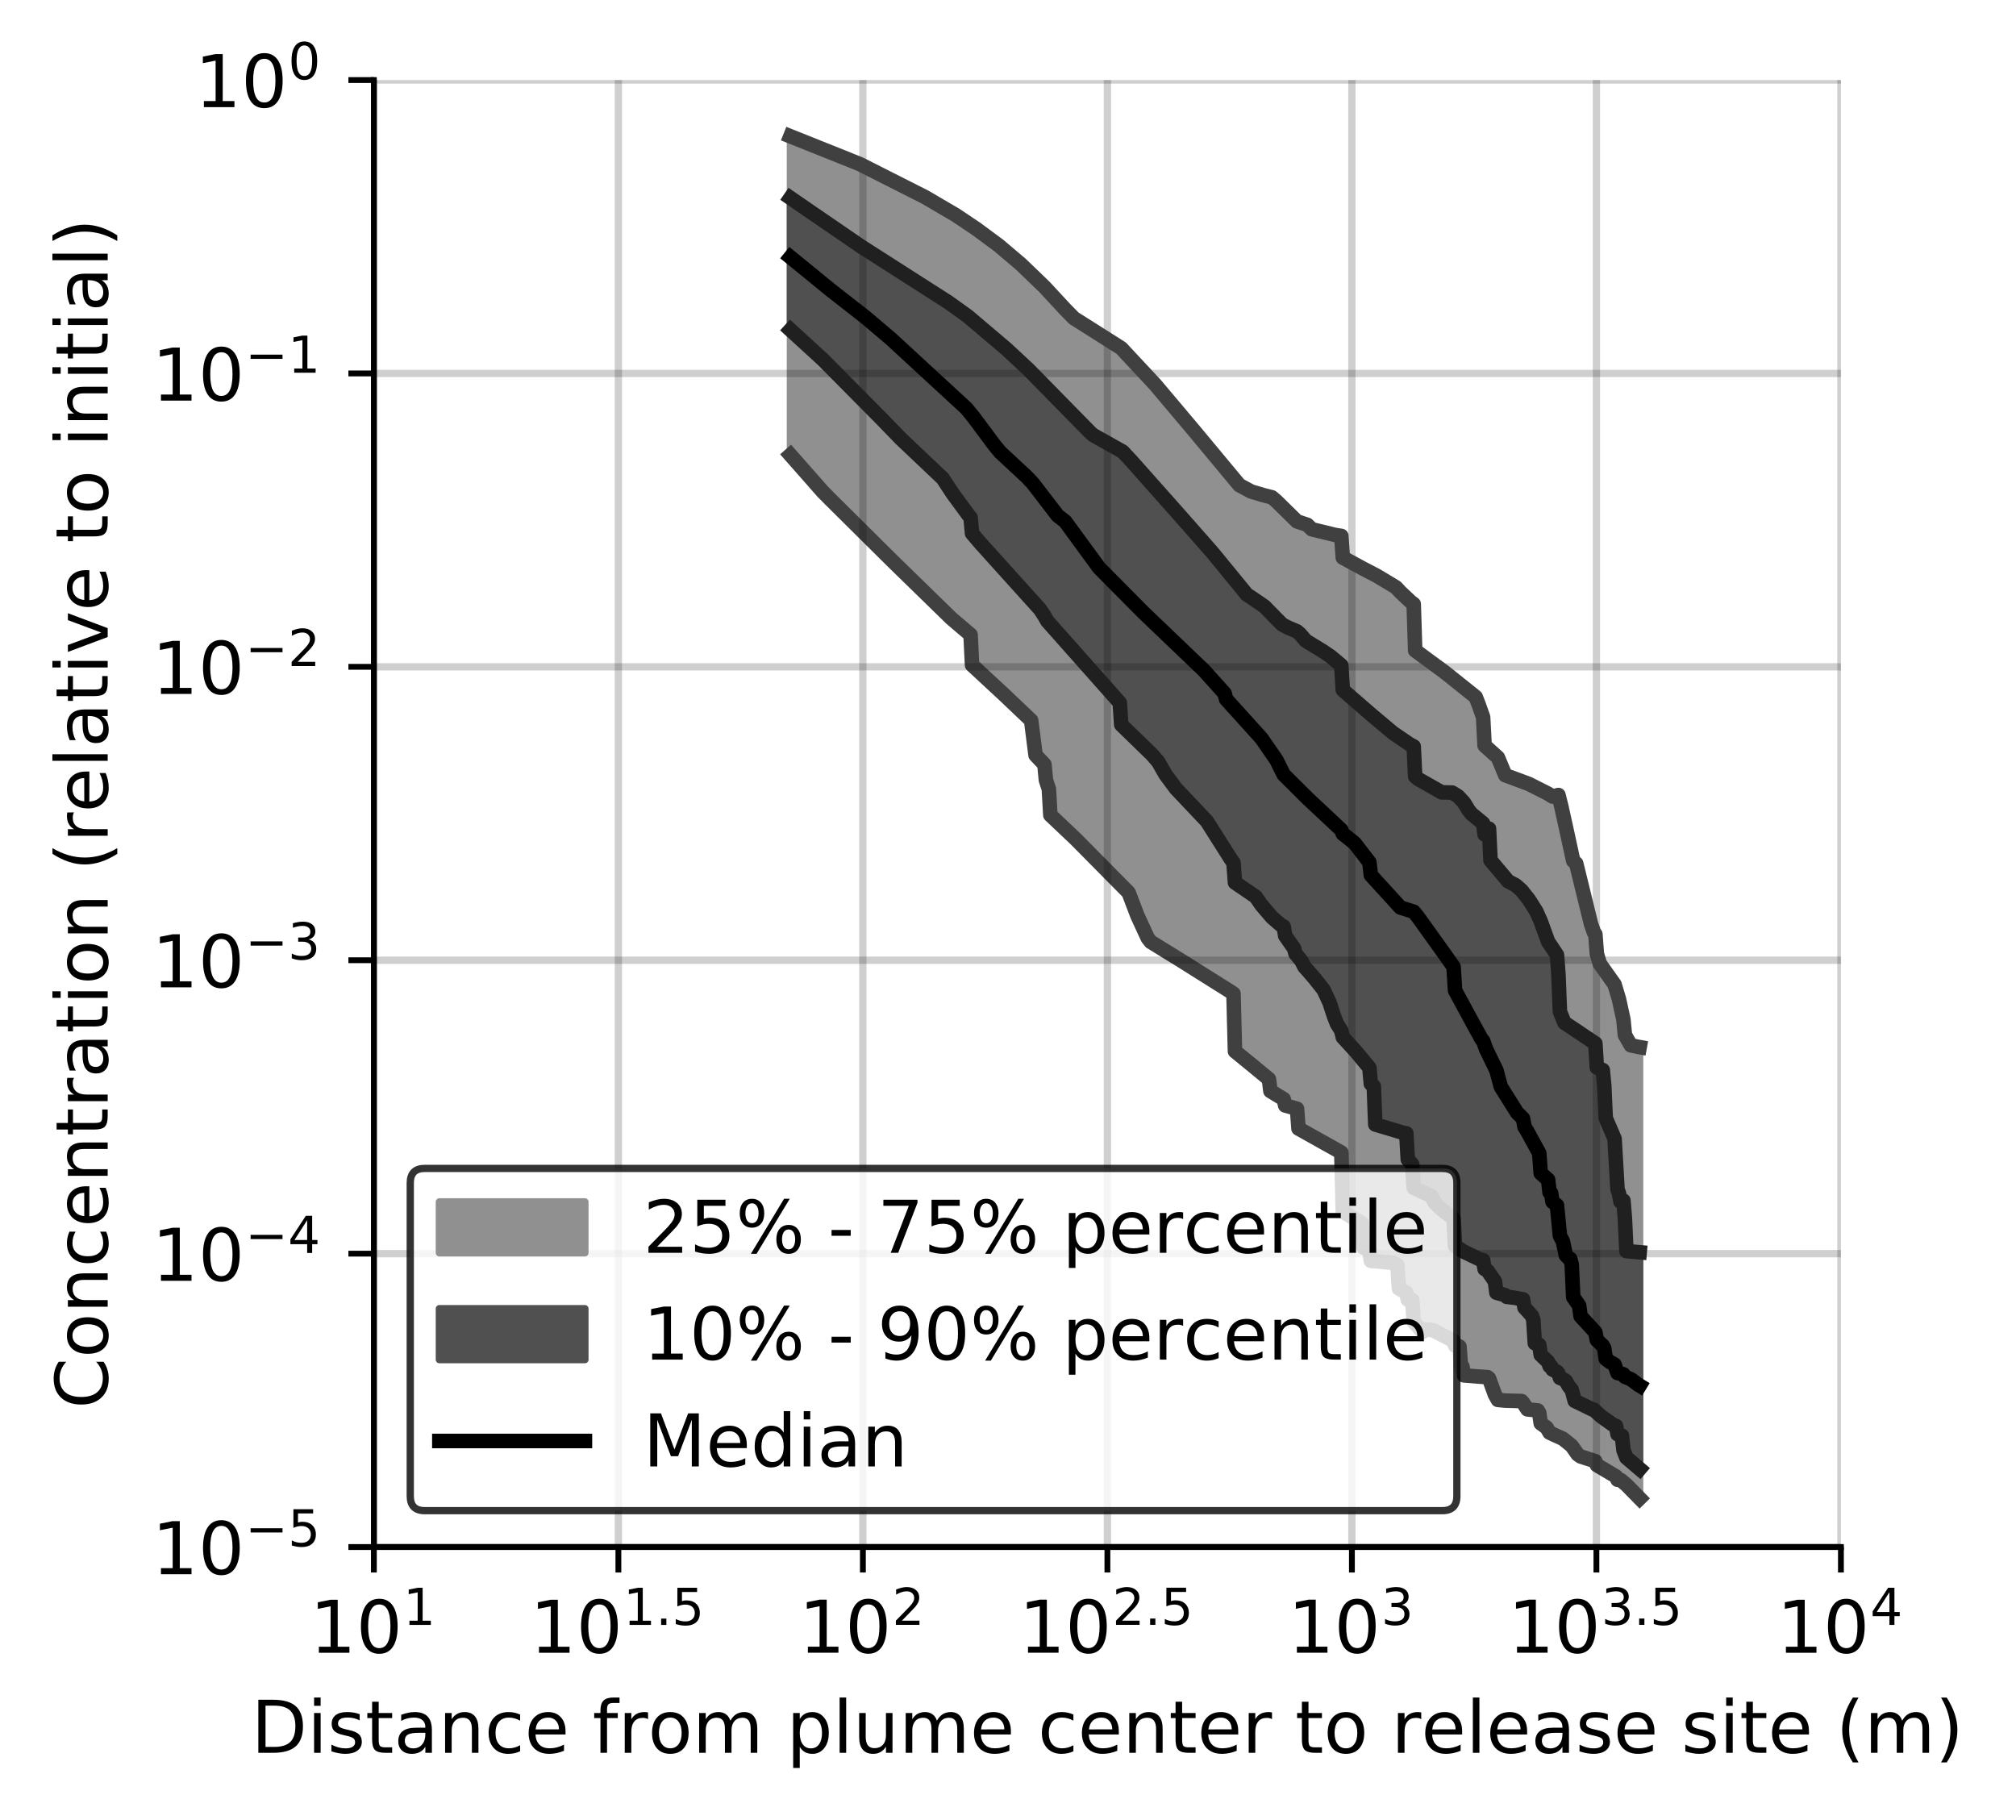 <?xml version="1.0" encoding="utf-8" standalone="no"?>
<!DOCTYPE svg PUBLIC "-//W3C//DTD SVG 1.1//EN"
  "http://www.w3.org/Graphics/SVG/1.1/DTD/svg11.dtd">
<!-- Created with matplotlib (https://matplotlib.org/) -->
<svg height="250.155pt" version="1.1" viewBox="0 0 277.037 250.155" width="277.037pt" xmlns="http://www.w3.org/2000/svg" xmlns:xlink="http://www.w3.org/1999/xlink">
 <defs>
  <style type="text/css">
*{stroke-linecap:butt;stroke-linejoin:round;}
  </style>
 </defs>
 <g id="figure_1">
  <g id="patch_1">
   <path d="M 0 250.155 
L 277.037 250.155 
L 277.037 0 
L 0 0 
z
" style="fill:#ffffff;"/>
  </g>
  <g id="axes_1">
   <g id="patch_2">
    <path d="M 51.378 212.599 
L 252.978 212.599 
L 252.978 10.999 
L 51.378 10.999 
z
" style="fill:#ffffff;"/>
   </g>
   <g id="PolyCollection_1">
    <defs>
     <path d="M 108.615 -231.426 
L 108.615 -187.635 
L 108.817 -187.411 
L 109.02 -187.188 
L 109.223 -186.965 
L 109.426 -186.742 
L 109.629 -186.519 
L 109.832 -186.295 
L 110.035 -186.072 
L 110.238 -185.843 
L 110.441 -185.613 
L 110.644 -185.384 
L 110.847 -185.149 
L 111.05 -184.914 
L 111.253 -184.679 
L 111.456 -184.444 
L 111.659 -184.209 
L 111.862 -183.974 
L 112.065 -183.739 
L 112.268 -183.504 
L 112.471 -183.269 
L 112.674 -183.034 
L 112.877 -182.799 
L 113.08 -182.564 
L 113.283 -182.332 
L 113.486 -182.134 
L 113.689 -181.936 
L 113.892 -181.739 
L 114.095 -181.541 
L 114.298 -181.343 
L 114.501 -181.145 
L 114.704 -180.948 
L 114.907 -180.749 
L 115.11 -180.548 
L 115.313 -180.347 
L 115.516 -180.145 
L 115.719 -179.944 
L 115.922 -179.743 
L 116.124 -179.542 
L 116.327 -179.34 
L 116.53 -179.139 
L 116.733 -178.938 
L 116.936 -178.737 
L 117.139 -178.535 
L 117.342 -178.334 
L 117.545 -178.133 
L 117.748 -177.932 
L 117.951 -177.73 
L 118.154 -177.529 
L 118.357 -177.328 
L 118.56 -177.127 
L 118.763 -176.924 
L 118.966 -176.722 
L 119.169 -176.52 
L 119.372 -176.317 
L 119.575 -176.115 
L 119.778 -175.913 
L 119.981 -175.71 
L 120.184 -175.508 
L 120.387 -175.306 
L 120.59 -175.103 
L 120.793 -174.901 
L 120.996 -174.699 
L 121.199 -174.496 
L 121.402 -174.294 
L 121.605 -174.091 
L 121.808 -173.889 
L 122.011 -173.687 
L 122.214 -173.485 
L 122.417 -173.284 
L 122.62 -173.082 
L 122.823 -172.881 
L 123.026 -172.679 
L 123.228 -172.477 
L 123.431 -172.276 
L 123.634 -172.074 
L 123.837 -171.872 
L 124.04 -171.671 
L 124.243 -171.469 
L 124.446 -171.267 
L 124.649 -171.065 
L 124.852 -170.863 
L 125.055 -170.662 
L 125.258 -170.463 
L 125.461 -170.263 
L 125.664 -170.064 
L 125.867 -169.864 
L 126.07 -169.665 
L 126.273 -169.465 
L 126.476 -169.266 
L 126.679 -169.066 
L 126.882 -168.866 
L 127.085 -168.666 
L 127.288 -168.467 
L 127.491 -168.267 
L 127.694 -168.067 
L 127.897 -167.87 
L 128.1 -167.675 
L 128.303 -167.481 
L 128.506 -167.286 
L 128.709 -167.092 
L 128.912 -166.897 
L 129.115 -166.703 
L 129.318 -166.508 
L 129.521 -166.314 
L 129.724 -166.119 
L 129.927 -165.924 
L 130.13 -165.729 
L 130.333 -165.535 
L 130.535 -165.34 
L 130.738 -165.165 
L 130.941 -164.992 
L 131.144 -164.819 
L 131.347 -164.646 
L 131.55 -164.473 
L 131.753 -164.3 
L 131.956 -164.127 
L 132.159 -163.954 
L 132.362 -163.781 
L 132.565 -163.608 
L 132.768 -163.434 
L 132.971 -163.261 
L 133.174 -163.088 
L 133.377 -162.921 
L 133.58 -158.768 
L 133.783 -158.573 
L 133.986 -158.378 
L 134.189 -158.182 
L 134.392 -157.987 
L 134.595 -157.792 
L 134.798 -157.597 
L 135.001 -157.4 
L 135.204 -157.202 
L 135.407 -157.015 
L 135.61 -156.834 
L 135.813 -156.653 
L 136.016 -156.472 
L 136.219 -156.29 
L 136.422 -156.108 
L 136.625 -155.925 
L 136.828 -155.74 
L 137.031 -155.555 
L 137.234 -155.37 
L 137.437 -155.184 
L 137.639 -154.998 
L 137.842 -154.812 
L 138.045 -154.626 
L 138.248 -154.437 
L 138.451 -154.248 
L 138.654 -154.059 
L 138.857 -153.869 
L 139.06 -153.679 
L 139.263 -153.488 
L 139.466 -153.297 
L 139.669 -153.106 
L 139.872 -152.913 
L 140.075 -152.719 
L 140.278 -152.525 
L 140.481 -152.331 
L 140.684 -152.137 
L 140.887 -151.942 
L 141.09 -151.746 
L 141.293 -151.55 
L 141.496 -151.352 
L 141.699 -151.155 
L 141.902 -149.431 
L 142.105 -146.895 
L 142.308 -146.385 
L 142.511 -146.172 
L 142.714 -145.957 
L 142.917 -145.74 
L 143.12 -145.523 
L 143.323 -145.303 
L 143.526 -145.101 
L 143.729 -142.958 
L 143.932 -142.426 
L 144.135 -141.72 
L 144.338 -138.15 
L 144.541 -137.966 
L 144.744 -137.78 
L 144.946 -137.594 
L 145.149 -137.407 
L 145.352 -137.221 
L 145.555 -137.035 
L 145.758 -136.844 
L 145.961 -136.653 
L 146.164 -136.461 
L 146.367 -136.269 
L 146.57 -136.077 
L 146.773 -135.881 
L 146.976 -135.682 
L 147.179 -135.482 
L 147.382 -135.283 
L 147.585 -135.084 
L 147.788 -134.883 
L 147.991 -134.68 
L 148.194 -134.477 
L 148.397 -134.274 
L 148.6 -134.071 
L 148.803 -133.868 
L 149.006 -133.663 
L 149.209 -133.459 
L 149.412 -133.255 
L 149.615 -133.051 
L 149.818 -132.847 
L 150.021 -132.643 
L 150.224 -132.44 
L 150.427 -132.236 
L 150.63 -132.033 
L 150.833 -131.831 
L 151.036 -131.629 
L 151.239 -131.428 
L 151.442 -131.226 
L 151.645 -131.025 
L 151.848 -130.824 
L 152.05 -130.623 
L 152.253 -130.423 
L 152.456 -130.222 
L 152.659 -130.021 
L 152.862 -129.821 
L 153.065 -129.62 
L 153.268 -129.419 
L 153.471 -129.219 
L 153.674 -129.018 
L 153.877 -128.82 
L 154.08 -128.629 
L 154.283 -128.437 
L 154.486 -128.245 
L 154.689 -128.053 
L 154.892 -127.865 
L 155.095 -127.497 
L 155.298 -126.91 
L 155.501 -126.349 
L 155.704 -125.813 
L 155.907 -125.292 
L 156.11 -124.792 
L 156.313 -124.303 
L 156.516 -123.831 
L 156.719 -123.369 
L 156.922 -122.919 
L 157.125 -122.483 
L 157.328 -122.053 
L 157.531 -121.641 
L 157.734 -121.229 
L 157.937 -120.859 
L 158.14 -120.718 
L 158.343 -120.586 
L 158.546 -120.456 
L 158.749 -120.327 
L 158.952 -120.2 
L 159.155 -120.073 
L 159.357 -119.946 
L 159.56 -119.821 
L 159.763 -119.696 
L 159.966 -119.571 
L 160.169 -119.448 
L 160.372 -119.324 
L 160.575 -119.201 
L 160.778 -119.078 
L 160.981 -118.955 
L 161.184 -118.832 
L 161.387 -118.709 
L 161.59 -118.586 
L 161.793 -118.464 
L 161.996 -118.342 
L 162.199 -118.218 
L 162.402 -118.095 
L 162.605 -117.972 
L 162.808 -117.849 
L 163.011 -117.726 
L 163.214 -117.601 
L 163.417 -117.476 
L 163.62 -117.352 
L 163.823 -117.228 
L 164.026 -117.103 
L 164.229 -116.977 
L 164.432 -116.851 
L 164.635 -116.725 
L 164.838 -116.599 
L 165.041 -116.472 
L 165.244 -116.346 
L 165.447 -116.219 
L 165.65 -116.093 
L 165.853 -115.966 
L 166.056 -115.838 
L 166.259 -115.71 
L 166.462 -115.583 
L 166.664 -115.455 
L 166.867 -115.325 
L 167.07 -115.196 
L 167.273 -115.067 
L 167.476 -114.938 
L 167.679 -114.806 
L 167.882 -114.674 
L 168.085 -114.543 
L 168.288 -114.412 
L 168.491 -114.277 
L 168.694 -114.143 
L 168.897 -114.009 
L 169.1 -113.876 
L 169.303 -113.739 
L 169.506 -113.603 
L 169.709 -105.691 
L 169.912 -105.514 
L 170.115 -105.342 
L 170.318 -105.171 
L 170.521 -105.001 
L 170.724 -104.833 
L 170.927 -104.667 
L 171.13 -104.5 
L 171.333 -104.337 
L 171.536 -104.174 
L 171.739 -104.012 
L 171.942 -103.852 
L 172.145 -103.694 
L 172.348 -103.535 
L 172.551 -103.374 
L 172.754 -103.208 
L 172.957 -103.043 
L 173.16 -102.876 
L 173.363 -102.707 
L 173.566 -102.539 
L 173.768 -102.369 
L 173.971 -102.199 
L 174.174 -102.028 
L 174.377 -101.856 
L 174.58 -100.221 
L 174.783 -100.097 
L 174.986 -99.973 
L 175.189 -99.848 
L 175.392 -99.724 
L 175.595 -99.6 
L 175.798 -99.476 
L 176.001 -99.355 
L 176.204 -99.233 
L 176.407 -99.112 
L 176.61 -98.241 
L 176.813 -98.187 
L 177.016 -98.131 
L 177.219 -98.075 
L 177.422 -98.019 
L 177.625 -97.964 
L 177.828 -97.908 
L 178.031 -97.85 
L 178.234 -97.792 
L 178.437 -95.071 
L 178.64 -94.955 
L 178.843 -94.84 
L 179.046 -94.725 
L 179.249 -94.612 
L 179.452 -94.499 
L 179.655 -94.386 
L 179.858 -94.274 
L 180.061 -94.162 
L 180.264 -94.05 
L 180.467 -93.938 
L 180.67 -93.826 
L 180.873 -93.714 
L 181.075 -93.601 
L 181.278 -93.489 
L 181.481 -93.376 
L 181.684 -93.263 
L 181.887 -93.15 
L 182.09 -93.037 
L 182.293 -92.923 
L 182.496 -92.809 
L 182.699 -92.695 
L 182.902 -92.58 
L 183.105 -92.466 
L 183.308 -92.351 
L 183.511 -92.236 
L 183.714 -92.121 
L 183.917 -92.006 
L 184.12 -91.891 
L 184.323 -91.776 
L 184.526 -83.656 
L 184.729 -83.528 
L 184.932 -83.401 
L 185.135 -83.275 
L 185.338 -83.15 
L 185.541 -83.026 
L 185.744 -82.904 
L 185.947 -82.782 
L 186.15 -82.662 
L 186.353 -82.54 
L 186.556 -82.418 
L 186.759 -82.296 
L 186.962 -82.173 
L 187.165 -82.05 
L 187.368 -78.713 
L 187.571 -78.629 
L 187.774 -78.544 
L 187.977 -78.459 
L 188.179 -78.373 
L 188.382 -76.887 
L 188.585 -76.874 
L 188.788 -76.862 
L 188.991 -76.849 
L 189.194 -76.836 
L 189.397 -76.823 
L 189.6 -76.811 
L 189.803 -76.798 
L 190.006 -76.785 
L 190.209 -76.772 
L 190.412 -76.76 
L 190.615 -76.747 
L 190.818 -76.734 
L 191.021 -76.721 
L 191.224 -76.708 
L 191.427 -76.612 
L 191.63 -76.508 
L 191.833 -76.403 
L 192.036 -76.299 
L 192.239 -73.092 
L 192.442 -72.975 
L 192.645 -72.86 
L 192.848 -72.746 
L 193.051 -72.635 
L 193.254 -72.523 
L 193.457 -71.56 
L 193.66 -71.537 
L 193.863 -71.514 
L 194.066 -71.49 
L 194.269 -68.518 
L 194.472 -68.299 
L 194.675 -68.078 
L 194.878 -67.855 
L 195.081 -67.627 
L 195.284 -67.387 
L 195.486 -67.109 
L 195.689 -67.486 
L 195.892 -67.446 
L 196.095 -67.421 
L 196.298 -67.407 
L 196.501 -67.404 
L 196.704 -67.408 
L 196.907 -67.362 
L 197.11 -67.268 
L 197.313 -67.171 
L 197.516 -67.072 
L 197.719 -66.971 
L 197.922 -66.868 
L 198.125 -66.763 
L 198.328 -66.655 
L 198.531 -66.546 
L 198.734 -66.436 
L 198.937 -66.324 
L 199.14 -66.211 
L 199.343 -66.095 
L 199.546 -65.978 
L 199.749 -65.86 
L 199.952 -65.245 
L 200.155 -65.245 
L 200.358 -65.206 
L 200.561 -65.101 
L 200.764 -62.383 
L 200.967 -62.361 
L 201.17 -61.152 
L 201.373 -61.124 
L 201.576 -61.106 
L 201.779 -61.088 
L 201.982 -61.072 
L 202.185 -61.056 
L 202.388 -61.04 
L 202.59 -61.025 
L 202.793 -61.011 
L 202.996 -60.997 
L 203.199 -60.984 
L 203.402 -60.971 
L 203.605 -60.957 
L 203.808 -60.944 
L 204.011 -60.931 
L 204.214 -60.918 
L 204.417 -60.905 
L 204.62 -60.736 
L 204.823 -60.085 
L 205.026 -59.515 
L 205.229 -59.015 
L 205.432 -58.505 
L 205.635 -58.063 
L 205.838 -57.777 
L 206.041 -57.737 
L 206.244 -57.723 
L 206.447 -57.709 
L 206.65 -57.695 
L 206.853 -57.682 
L 207.056 -57.668 
L 207.259 -57.656 
L 207.462 -57.643 
L 207.665 -57.631 
L 207.868 -57.622 
L 208.071 -57.622 
L 208.274 -57.622 
L 208.477 -57.622 
L 208.68 -57.622 
L 208.883 -57.622 
L 209.086 -57.622 
L 209.289 -57.408 
L 209.492 -57.019 
L 209.695 -56.701 
L 209.897 -56.476 
L 210.1 -56.447 
L 210.303 -56.422 
L 210.506 -56.4 
L 210.709 -56.379 
L 210.912 -56.361 
L 211.115 -56.344 
L 211.318 -56.327 
L 211.521 -55.991 
L 211.724 -54.562 
L 211.927 -54.414 
L 212.13 -54.267 
L 212.333 -54.119 
L 212.536 -53.973 
L 212.739 -53.621 
L 212.942 -53.28 
L 213.145 -53.14 
L 213.348 -53.066 
L 213.551 -52.993 
L 213.754 -52.921 
L 213.957 -52.849 
L 214.16 -52.777 
L 214.363 -52.706 
L 214.566 -52.583 
L 214.769 -52.445 
L 214.972 -52.297 
L 215.175 -52.142 
L 215.378 -51.977 
L 215.581 -51.808 
L 215.784 -51.627 
L 215.987 -51.462 
L 216.19 -51.131 
L 216.393 -50.888 
L 216.596 -50.612 
L 216.799 -50.301 
L 217.001 -50.129 
L 217.204 -50.01 
L 217.407 -49.937 
L 217.61 -49.874 
L 217.813 -49.812 
L 218.016 -49.751 
L 218.219 -49.691 
L 218.422 -49.629 
L 218.625 -49.564 
L 218.828 -49.496 
L 219.031 -49.425 
L 219.234 -49.351 
L 219.437 -48.823 
L 219.64 -48.704 
L 219.843 -48.582 
L 220.046 -48.461 
L 220.249 -48.36 
L 220.452 -48.251 
L 220.655 -48.137 
L 220.858 -48.02 
L 221.061 -47.9 
L 221.264 -47.777 
L 221.467 -47.651 
L 221.67 -47.523 
L 221.873 -47.391 
L 222.076 -47.255 
L 222.279 -46.806 
L 222.482 -46.795 
L 222.685 -46.783 
L 222.888 -46.649 
L 223.091 -46.486 
L 223.294 -46.311 
L 223.497 -46.114 
L 223.7 -45.899 
L 223.903 -45.652 
L 224.106 -45.453 
L 224.308 -45.264 
L 224.511 -45.031 
L 224.714 -44.818 
L 224.917 -44.622 
L 225.12 -44.435 
L 225.323 -44.253 
L 225.323 -106.258 
L 225.323 -106.258 
L 225.12 -106.296 
L 224.917 -106.334 
L 224.714 -106.371 
L 224.511 -106.409 
L 224.308 -106.445 
L 224.106 -106.507 
L 223.903 -106.855 
L 223.7 -107.207 
L 223.497 -107.561 
L 223.294 -107.916 
L 223.091 -110.025 
L 222.888 -111.11 
L 222.685 -112.013 
L 222.482 -112.828 
L 222.279 -113.589 
L 222.076 -114.279 
L 221.873 -114.862 
L 221.67 -115.058 
L 221.467 -115.347 
L 221.264 -115.651 
L 221.061 -115.955 
L 220.858 -116.253 
L 220.655 -116.553 
L 220.452 -116.848 
L 220.249 -117.143 
L 220.046 -117.439 
L 219.843 -117.733 
L 219.64 -118.183 
L 219.437 -119.086 
L 219.234 -121.765 
L 219.031 -122.04 
L 218.828 -122.547 
L 218.625 -123.22 
L 218.422 -123.859 
L 218.219 -124.474 
L 218.016 -125.071 
L 217.813 -125.797 
L 217.61 -126.855 
L 217.407 -127.872 
L 217.204 -128.838 
L 217.001 -129.741 
L 216.799 -130.626 
L 216.596 -131.5 
L 216.393 -131.688 
L 216.19 -131.856 
L 215.987 -132.477 
L 215.784 -133.549 
L 215.581 -134.577 
L 215.378 -135.593 
L 215.175 -136.591 
L 214.972 -137.552 
L 214.769 -138.439 
L 214.566 -139.283 
L 214.363 -139.808 
L 214.16 -140.904 
L 213.957 -140.855 
L 213.754 -140.801 
L 213.551 -140.747 
L 213.348 -140.691 
L 213.145 -140.833 
L 212.942 -140.959 
L 212.739 -141.084 
L 212.536 -141.199 
L 212.333 -141.311 
L 212.13 -141.421 
L 211.927 -141.526 
L 211.724 -141.632 
L 211.521 -141.734 
L 211.318 -141.834 
L 211.115 -141.934 
L 210.912 -142.032 
L 210.709 -142.13 
L 210.506 -142.228 
L 210.303 -142.324 
L 210.1 -142.419 
L 209.897 -142.508 
L 209.695 -142.593 
L 209.492 -142.678 
L 209.289 -142.751 
L 209.086 -142.823 
L 208.883 -142.895 
L 208.68 -142.96 
L 208.477 -143.025 
L 208.274 -143.091 
L 208.071 -143.158 
L 207.868 -143.226 
L 207.665 -143.298 
L 207.462 -143.376 
L 207.259 -143.455 
L 207.056 -143.535 
L 206.853 -143.624 
L 206.65 -144.111 
L 206.447 -144.593 
L 206.244 -145.077 
L 206.041 -145.567 
L 205.838 -146.06 
L 205.635 -146.327 
L 205.432 -146.493 
L 205.229 -146.662 
L 205.026 -146.832 
L 204.823 -147 
L 204.62 -147.171 
L 204.417 -147.346 
L 204.214 -147.522 
L 204.011 -147.702 
L 203.808 -151.6 
L 203.605 -152.153 
L 203.402 -152.727 
L 203.199 -153.322 
L 202.996 -153.942 
L 202.793 -154.373 
L 202.59 -154.546 
L 202.388 -154.72 
L 202.185 -154.893 
L 201.982 -155.076 
L 201.779 -155.259 
L 201.576 -155.442 
L 201.373 -155.626 
L 201.17 -155.798 
L 200.967 -155.956 
L 200.764 -156.11 
L 200.561 -156.262 
L 200.358 -156.413 
L 200.155 -156.56 
L 199.952 -156.704 
L 199.749 -156.848 
L 199.546 -156.994 
L 199.343 -157.138 
L 199.14 -157.293 
L 198.937 -157.454 
L 198.734 -157.62 
L 198.531 -157.781 
L 198.328 -157.94 
L 198.125 -158.098 
L 197.922 -158.255 
L 197.719 -158.406 
L 197.516 -158.557 
L 197.313 -158.706 
L 197.11 -158.854 
L 196.907 -159 
L 196.704 -159.143 
L 196.501 -159.284 
L 196.298 -159.421 
L 196.095 -159.557 
L 195.892 -159.694 
L 195.689 -159.835 
L 195.486 -159.981 
L 195.284 -160.131 
L 195.081 -160.283 
L 194.878 -160.442 
L 194.675 -160.602 
L 194.472 -160.767 
L 194.269 -167.146 
L 194.066 -167.292 
L 193.863 -167.453 
L 193.66 -167.621 
L 193.457 -167.79 
L 193.254 -167.959 
L 193.051 -168.164 
L 192.848 -168.371 
L 192.645 -168.579 
L 192.442 -168.792 
L 192.239 -169.032 
L 192.036 -169.272 
L 191.833 -169.446 
L 191.63 -169.565 
L 191.427 -169.684 
L 191.224 -169.803 
L 191.021 -169.926 
L 190.818 -170.048 
L 190.615 -170.17 
L 190.412 -170.297 
L 190.209 -170.424 
L 190.006 -170.55 
L 189.803 -170.673 
L 189.6 -170.796 
L 189.397 -170.918 
L 189.194 -171.033 
L 188.991 -171.145 
L 188.788 -171.258 
L 188.585 -171.372 
L 188.382 -171.486 
L 188.179 -171.601 
L 187.977 -171.7 
L 187.774 -171.795 
L 187.571 -171.891 
L 187.368 -171.985 
L 187.165 -172.077 
L 186.962 -172.17 
L 186.759 -172.265 
L 186.556 -172.371 
L 186.353 -172.477 
L 186.15 -172.582 
L 185.947 -172.695 
L 185.744 -172.814 
L 185.541 -172.932 
L 185.338 -173.049 
L 185.135 -173.167 
L 184.932 -173.285 
L 184.729 -173.404 
L 184.526 -173.522 
L 184.323 -176.509 
L 184.12 -176.54 
L 183.917 -176.571 
L 183.714 -176.602 
L 183.511 -176.633 
L 183.308 -176.668 
L 183.105 -176.701 
L 182.902 -176.734 
L 182.699 -176.769 
L 182.496 -176.818 
L 182.293 -176.866 
L 182.09 -176.914 
L 181.887 -176.965 
L 181.684 -177.022 
L 181.481 -177.079 
L 181.278 -177.135 
L 181.075 -177.193 
L 180.873 -177.251 
L 180.67 -177.309 
L 180.467 -177.368 
L 180.264 -177.423 
L 180.061 -177.529 
L 179.858 -177.824 
L 179.655 -178.029 
L 179.452 -178.103 
L 179.249 -178.175 
L 179.046 -178.24 
L 178.843 -178.307 
L 178.64 -178.374 
L 178.437 -178.441 
L 178.234 -178.502 
L 178.031 -178.562 
L 177.828 -178.742 
L 177.625 -178.968 
L 177.422 -179.19 
L 177.219 -179.408 
L 177.016 -179.625 
L 176.813 -179.843 
L 176.61 -180.061 
L 176.407 -180.271 
L 176.204 -180.476 
L 176.001 -180.681 
L 175.798 -180.886 
L 175.595 -181.092 
L 175.392 -181.297 
L 175.189 -181.49 
L 174.986 -181.678 
L 174.783 -181.812 
L 174.58 -181.87 
L 174.377 -181.929 
L 174.174 -181.987 
L 173.971 -182.035 
L 173.768 -182.079 
L 173.566 -182.122 
L 173.363 -182.166 
L 173.16 -182.21 
L 172.957 -182.254 
L 172.754 -182.312 
L 172.551 -182.386 
L 172.348 -182.46 
L 172.145 -182.534 
L 171.942 -182.609 
L 171.739 -182.683 
L 171.536 -182.757 
L 171.333 -182.874 
L 171.13 -182.994 
L 170.927 -183.115 
L 170.724 -183.236 
L 170.521 -183.357 
L 170.318 -183.478 
L 170.115 -183.599 
L 169.912 -183.77 
L 169.709 -184.01 
L 169.506 -184.25 
L 169.303 -184.501 
L 169.1 -184.755 
L 168.897 -185.008 
L 168.694 -185.262 
L 168.491 -185.515 
L 168.288 -185.769 
L 168.085 -186.022 
L 167.882 -186.275 
L 167.679 -186.527 
L 167.476 -186.78 
L 167.273 -187.032 
L 167.07 -187.285 
L 166.867 -187.536 
L 166.664 -187.787 
L 166.462 -188.039 
L 166.259 -188.29 
L 166.056 -188.541 
L 165.853 -188.791 
L 165.65 -189.042 
L 165.447 -189.293 
L 165.244 -189.544 
L 165.041 -189.794 
L 164.838 -190.045 
L 164.635 -190.296 
L 164.432 -190.546 
L 164.229 -190.795 
L 164.026 -191.042 
L 163.823 -191.29 
L 163.62 -191.537 
L 163.417 -191.785 
L 163.214 -192.032 
L 163.011 -192.28 
L 162.808 -192.527 
L 162.605 -192.775 
L 162.402 -193.023 
L 162.199 -193.271 
L 161.996 -193.519 
L 161.793 -193.767 
L 161.59 -194.015 
L 161.387 -194.255 
L 161.184 -194.489 
L 160.981 -194.723 
L 160.778 -194.957 
L 160.575 -195.191 
L 160.372 -195.425 
L 160.169 -195.659 
L 159.966 -195.894 
L 159.763 -196.128 
L 159.56 -196.363 
L 159.357 -196.597 
L 159.155 -196.832 
L 158.952 -197.066 
L 158.749 -197.301 
L 158.546 -197.536 
L 158.343 -197.77 
L 158.14 -197.997 
L 157.937 -198.222 
L 157.734 -198.447 
L 157.531 -198.671 
L 157.328 -198.886 
L 157.125 -199.101 
L 156.922 -199.315 
L 156.719 -199.53 
L 156.516 -199.745 
L 156.313 -199.959 
L 156.11 -200.174 
L 155.907 -200.389 
L 155.704 -200.603 
L 155.501 -200.818 
L 155.298 -201.032 
L 155.095 -201.247 
L 154.892 -201.461 
L 154.689 -201.675 
L 154.486 -201.886 
L 154.283 -202.097 
L 154.08 -202.308 
L 153.877 -202.52 
L 153.674 -202.7 
L 153.471 -202.823 
L 153.268 -202.947 
L 153.065 -203.071 
L 152.862 -203.195 
L 152.659 -203.319 
L 152.456 -203.443 
L 152.253 -203.566 
L 152.05 -203.69 
L 151.848 -203.814 
L 151.645 -203.938 
L 151.442 -204.062 
L 151.239 -204.186 
L 151.036 -204.31 
L 150.833 -204.433 
L 150.63 -204.556 
L 150.427 -204.679 
L 150.224 -204.801 
L 150.021 -204.923 
L 149.818 -205.047 
L 149.615 -205.172 
L 149.412 -205.297 
L 149.209 -205.422 
L 149.006 -205.546 
L 148.803 -205.671 
L 148.6 -205.796 
L 148.397 -205.921 
L 148.194 -206.046 
L 147.991 -206.171 
L 147.788 -206.296 
L 147.585 -206.421 
L 147.382 -206.546 
L 147.179 -206.727 
L 146.976 -206.961 
L 146.773 -207.195 
L 146.57 -207.429 
L 146.367 -207.66 
L 146.164 -207.889 
L 145.961 -208.118 
L 145.758 -208.348 
L 145.555 -208.577 
L 145.352 -208.806 
L 145.149 -209.036 
L 144.946 -209.265 
L 144.744 -209.476 
L 144.541 -209.685 
L 144.338 -209.893 
L 144.135 -210.102 
L 143.932 -210.31 
L 143.729 -210.519 
L 143.526 -210.727 
L 143.323 -210.936 
L 143.12 -211.144 
L 142.917 -211.353 
L 142.714 -211.561 
L 142.511 -211.77 
L 142.308 -211.978 
L 142.105 -212.174 
L 141.902 -212.361 
L 141.699 -212.548 
L 141.496 -212.734 
L 141.293 -212.921 
L 141.09 -213.108 
L 140.887 -213.294 
L 140.684 -213.481 
L 140.481 -213.668 
L 140.278 -213.854 
L 140.075 -214.041 
L 139.872 -214.228 
L 139.669 -214.415 
L 139.466 -214.601 
L 139.263 -214.788 
L 139.06 -214.953 
L 138.857 -215.118 
L 138.654 -215.283 
L 138.451 -215.448 
L 138.248 -215.613 
L 138.045 -215.778 
L 137.842 -215.942 
L 137.639 -216.105 
L 137.437 -216.268 
L 137.234 -216.431 
L 137.031 -216.593 
L 136.828 -216.756 
L 136.625 -216.919 
L 136.422 -217.082 
L 136.219 -217.245 
L 136.016 -217.407 
L 135.813 -217.549 
L 135.61 -217.691 
L 135.407 -217.833 
L 135.204 -217.975 
L 135.001 -218.117 
L 134.798 -218.259 
L 134.595 -218.401 
L 134.392 -218.543 
L 134.189 -218.685 
L 133.986 -218.827 
L 133.783 -218.968 
L 133.58 -219.11 
L 133.377 -219.252 
L 133.174 -219.394 
L 132.971 -219.536 
L 132.768 -219.678 
L 132.565 -219.82 
L 132.362 -219.957 
L 132.159 -220.084 
L 131.956 -220.212 
L 131.753 -220.339 
L 131.55 -220.467 
L 131.347 -220.594 
L 131.144 -220.722 
L 130.941 -220.849 
L 130.738 -220.977 
L 130.535 -221.104 
L 130.333 -221.232 
L 130.13 -221.359 
L 129.927 -221.487 
L 129.724 -221.61 
L 129.521 -221.725 
L 129.318 -221.839 
L 129.115 -221.953 
L 128.912 -222.068 
L 128.709 -222.182 
L 128.506 -222.296 
L 128.303 -222.41 
L 128.1 -222.523 
L 127.897 -222.637 
L 127.694 -222.75 
L 127.491 -222.863 
L 127.288 -222.976 
L 127.085 -223.089 
L 126.882 -223.202 
L 126.679 -223.316 
L 126.476 -223.429 
L 126.273 -223.542 
L 126.07 -223.655 
L 125.867 -223.76 
L 125.664 -223.862 
L 125.461 -223.965 
L 125.258 -224.067 
L 125.055 -224.169 
L 124.852 -224.271 
L 124.649 -224.373 
L 124.446 -224.476 
L 124.243 -224.578 
L 124.04 -224.68 
L 123.837 -224.782 
L 123.634 -224.884 
L 123.431 -224.985 
L 123.228 -225.086 
L 123.026 -225.186 
L 122.823 -225.287 
L 122.62 -225.388 
L 122.417 -225.489 
L 122.214 -225.59 
L 122.011 -225.691 
L 121.808 -225.792 
L 121.605 -225.893 
L 121.402 -225.994 
L 121.199 -226.094 
L 120.996 -226.195 
L 120.793 -226.296 
L 120.59 -226.397 
L 120.387 -226.498 
L 120.184 -226.599 
L 119.981 -226.7 
L 119.778 -226.801 
L 119.575 -226.901 
L 119.372 -227.002 
L 119.169 -227.103 
L 118.966 -227.204 
L 118.763 -227.305 
L 118.56 -227.406 
L 118.357 -227.507 
L 118.154 -227.607 
L 117.951 -227.706 
L 117.748 -227.805 
L 117.545 -227.899 
L 117.342 -227.98 
L 117.139 -228.061 
L 116.936 -228.141 
L 116.733 -228.222 
L 116.53 -228.303 
L 116.327 -228.384 
L 116.124 -228.465 
L 115.922 -228.545 
L 115.719 -228.626 
L 115.516 -228.707 
L 115.313 -228.788 
L 115.11 -228.869 
L 114.907 -228.949 
L 114.704 -229.03 
L 114.501 -229.111 
L 114.298 -229.192 
L 114.095 -229.273 
L 113.892 -229.353 
L 113.689 -229.434 
L 113.486 -229.515 
L 113.283 -229.596 
L 113.08 -229.677 
L 112.877 -229.758 
L 112.674 -229.838 
L 112.471 -229.919 
L 112.268 -230 
L 112.065 -230.081 
L 111.862 -230.162 
L 111.659 -230.242 
L 111.456 -230.322 
L 111.253 -230.4 
L 111.05 -230.479 
L 110.847 -230.558 
L 110.644 -230.637 
L 110.441 -230.716 
L 110.238 -230.795 
L 110.035 -230.874 
L 109.832 -230.952 
L 109.629 -231.031 
L 109.426 -231.11 
L 109.223 -231.189 
L 109.02 -231.268 
L 108.817 -231.347 
L 108.615 -231.426 
z
" id="maa5fc3ef73" style="stroke:#909090;"/>
    </defs>
    <g clip-path="url(#p68cce53279)">
     <use style="fill:#909090;stroke:#909090;" x="0" xlink:href="#maa5fc3ef73" y="250.155"/>
    </g>
   </g>
   <g id="PolyCollection_2">
    <defs>
     <path d="M 108.615 -222.954 
L 108.615 -204.824 
L 108.817 -204.645 
L 109.02 -204.465 
L 109.223 -204.285 
L 109.426 -204.106 
L 109.629 -203.926 
L 109.832 -203.747 
L 110.035 -203.567 
L 110.238 -203.387 
L 110.441 -203.208 
L 110.644 -203.028 
L 110.847 -202.848 
L 111.05 -202.669 
L 111.253 -202.489 
L 111.456 -202.31 
L 111.659 -202.13 
L 111.862 -201.949 
L 112.065 -201.747 
L 112.268 -201.546 
L 112.471 -201.345 
L 112.674 -201.143 
L 112.877 -200.942 
L 113.08 -200.741 
L 113.283 -200.539 
L 113.486 -200.338 
L 113.689 -200.137 
L 113.892 -199.935 
L 114.095 -199.734 
L 114.298 -199.533 
L 114.501 -199.331 
L 114.704 -199.13 
L 114.907 -198.929 
L 115.11 -198.727 
L 115.313 -198.526 
L 115.516 -198.325 
L 115.719 -198.123 
L 115.922 -197.922 
L 116.124 -197.721 
L 116.327 -197.519 
L 116.53 -197.318 
L 116.733 -197.117 
L 116.936 -196.915 
L 117.139 -196.714 
L 117.342 -196.515 
L 117.545 -196.318 
L 117.748 -196.121 
L 117.951 -195.923 
L 118.154 -195.726 
L 118.357 -195.518 
L 118.56 -195.307 
L 118.763 -195.096 
L 118.966 -194.884 
L 119.169 -194.673 
L 119.372 -194.462 
L 119.575 -194.251 
L 119.778 -194.04 
L 119.981 -193.829 
L 120.184 -193.617 
L 120.387 -193.406 
L 120.59 -193.192 
L 120.793 -192.979 
L 120.996 -192.762 
L 121.199 -192.542 
L 121.402 -192.322 
L 121.605 -192.101 
L 121.808 -191.881 
L 122.011 -191.661 
L 122.214 -191.441 
L 122.417 -191.22 
L 122.62 -191.007 
L 122.823 -190.809 
L 123.026 -190.612 
L 123.228 -190.414 
L 123.431 -190.216 
L 123.634 -190.019 
L 123.837 -189.822 
L 124.04 -189.625 
L 124.243 -189.428 
L 124.446 -189.231 
L 124.649 -189.033 
L 124.852 -188.836 
L 125.055 -188.639 
L 125.258 -188.442 
L 125.461 -188.246 
L 125.664 -188.05 
L 125.867 -187.854 
L 126.07 -187.655 
L 126.273 -187.454 
L 126.476 -187.253 
L 126.679 -187.052 
L 126.882 -186.852 
L 127.085 -186.652 
L 127.288 -186.452 
L 127.491 -186.252 
L 127.694 -186.053 
L 127.897 -185.853 
L 128.1 -185.653 
L 128.303 -185.453 
L 128.506 -185.254 
L 128.709 -185.054 
L 128.912 -184.883 
L 129.115 -184.756 
L 129.318 -184.629 
L 129.521 -184.459 
L 129.724 -184.118 
L 129.927 -183.778 
L 130.13 -183.438 
L 130.333 -183.161 
L 130.535 -182.881 
L 130.738 -182.588 
L 130.941 -182.295 
L 131.144 -182.001 
L 131.347 -181.708 
L 131.55 -181.414 
L 131.753 -181.131 
L 131.956 -180.848 
L 132.159 -180.565 
L 132.362 -180.283 
L 132.565 -180 
L 132.768 -179.721 
L 132.971 -179.49 
L 133.174 -179.26 
L 133.377 -179.029 
L 133.58 -176.859 
L 133.783 -176.596 
L 133.986 -176.332 
L 134.189 -176.096 
L 134.392 -175.874 
L 134.595 -175.651 
L 134.798 -175.43 
L 135.001 -175.209 
L 135.204 -174.988 
L 135.407 -174.768 
L 135.61 -174.549 
L 135.813 -174.329 
L 136.016 -174.11 
L 136.219 -173.893 
L 136.422 -173.676 
L 136.625 -173.459 
L 136.828 -173.243 
L 137.031 -173.028 
L 137.234 -172.812 
L 137.437 -172.596 
L 137.639 -172.382 
L 137.842 -172.168 
L 138.045 -171.954 
L 138.248 -171.741 
L 138.451 -171.529 
L 138.654 -171.317 
L 138.857 -171.105 
L 139.06 -170.889 
L 139.263 -170.672 
L 139.466 -170.456 
L 139.669 -170.238 
L 139.872 -170.018 
L 140.075 -169.794 
L 140.278 -169.567 
L 140.481 -169.339 
L 140.684 -169.11 
L 140.887 -168.879 
L 141.09 -168.648 
L 141.293 -168.414 
L 141.496 -168.18 
L 141.699 -167.942 
L 141.902 -167.702 
L 142.105 -167.459 
L 142.308 -167.213 
L 142.511 -166.961 
L 142.714 -166.699 
L 142.917 -166.428 
L 143.12 -166.144 
L 143.323 -165.838 
L 143.526 -165.5 
L 143.729 -165.024 
L 143.932 -164.792 
L 144.135 -164.56 
L 144.338 -164.328 
L 144.541 -164.097 
L 144.744 -163.865 
L 144.946 -163.633 
L 145.149 -163.397 
L 145.352 -163.159 
L 145.555 -162.922 
L 145.758 -162.684 
L 145.961 -162.447 
L 146.164 -162.21 
L 146.367 -161.974 
L 146.57 -161.738 
L 146.773 -161.501 
L 146.976 -161.267 
L 147.179 -161.039 
L 147.382 -160.809 
L 147.585 -160.58 
L 147.788 -160.352 
L 147.991 -160.125 
L 148.194 -159.897 
L 148.397 -159.669 
L 148.6 -159.443 
L 148.803 -159.217 
L 149.006 -158.991 
L 149.209 -158.765 
L 149.412 -158.539 
L 149.615 -158.312 
L 149.818 -158.086 
L 150.021 -157.86 
L 150.224 -157.634 
L 150.427 -157.41 
L 150.63 -157.185 
L 150.833 -156.961 
L 151.036 -156.737 
L 151.239 -156.513 
L 151.442 -156.287 
L 151.645 -156.061 
L 151.848 -155.836 
L 152.05 -155.612 
L 152.253 -155.387 
L 152.456 -155.163 
L 152.659 -154.939 
L 152.862 -154.715 
L 153.065 -154.49 
L 153.268 -154.264 
L 153.471 -154.038 
L 153.674 -153.813 
L 153.877 -153.586 
L 154.08 -150.564 
L 154.283 -150.374 
L 154.486 -150.206 
L 154.689 -150.033 
L 154.892 -149.861 
L 155.095 -149.688 
L 155.298 -149.507 
L 155.501 -149.326 
L 155.704 -149.144 
L 155.907 -148.953 
L 156.11 -148.759 
L 156.313 -148.566 
L 156.516 -148.363 
L 156.719 -148.159 
L 156.922 -147.955 
L 157.125 -147.743 
L 157.328 -147.53 
L 157.531 -147.317 
L 157.734 -147.095 
L 157.937 -146.874 
L 158.14 -146.651 
L 158.343 -146.421 
L 158.546 -146.192 
L 158.749 -145.983 
L 158.952 -145.817 
L 159.155 -145.475 
L 159.357 -145.088 
L 159.56 -144.756 
L 159.763 -144.42 
L 159.966 -144.065 
L 160.169 -143.71 
L 160.372 -143.414 
L 160.575 -143.132 
L 160.778 -142.849 
L 160.981 -142.567 
L 161.184 -142.286 
L 161.387 -142.003 
L 161.59 -141.797 
L 161.793 -141.59 
L 161.996 -141.38 
L 162.199 -141.171 
L 162.402 -140.96 
L 162.605 -140.754 
L 162.808 -140.549 
L 163.011 -140.343 
L 163.214 -140.137 
L 163.417 -139.932 
L 163.62 -139.727 
L 163.823 -139.522 
L 164.026 -139.318 
L 164.229 -139.118 
L 164.432 -138.919 
L 164.635 -138.72 
L 164.838 -138.521 
L 165.041 -138.323 
L 165.244 -138.123 
L 165.447 -137.923 
L 165.65 -137.618 
L 165.853 -137.289 
L 166.056 -136.956 
L 166.259 -136.616 
L 166.462 -136.277 
L 166.664 -135.936 
L 166.867 -135.594 
L 167.07 -135.251 
L 167.273 -134.908 
L 167.476 -134.567 
L 167.679 -134.225 
L 167.882 -133.887 
L 168.085 -133.552 
L 168.288 -133.273 
L 168.491 -132.997 
L 168.694 -132.721 
L 168.897 -132.442 
L 169.1 -132.159 
L 169.303 -131.877 
L 169.506 -131.593 
L 169.709 -128.869 
L 169.912 -128.738 
L 170.115 -128.606 
L 170.318 -128.467 
L 170.521 -128.321 
L 170.724 -128.176 
L 170.927 -128.031 
L 171.13 -127.886 
L 171.333 -127.744 
L 171.536 -127.62 
L 171.739 -127.49 
L 171.942 -127.36 
L 172.145 -127.23 
L 172.348 -127.1 
L 172.551 -126.932 
L 172.754 -126.592 
L 172.957 -126.285 
L 173.16 -126.027 
L 173.363 -125.767 
L 173.566 -125.506 
L 173.768 -125.243 
L 173.971 -124.977 
L 174.174 -124.704 
L 174.377 -124.502 
L 174.58 -124.303 
L 174.783 -124.104 
L 174.986 -123.906 
L 175.189 -123.693 
L 175.392 -123.476 
L 175.595 -123.264 
L 175.798 -123.155 
L 176.001 -123.046 
L 176.204 -122.93 
L 176.407 -122.819 
L 176.61 -121.567 
L 176.813 -121.29 
L 177.016 -121.011 
L 177.219 -120.716 
L 177.422 -120.42 
L 177.625 -120.124 
L 177.828 -119.828 
L 178.031 -119.098 
L 178.234 -118.834 
L 178.437 -118.632 
L 178.64 -118.394 
L 178.843 -118.103 
L 179.046 -117.583 
L 179.249 -117.301 
L 179.452 -117.143 
L 179.655 -116.849 
L 179.858 -116.581 
L 180.061 -116.355 
L 180.264 -116.128 
L 180.467 -115.902 
L 180.67 -115.673 
L 180.873 -115.444 
L 181.075 -115.215 
L 181.278 -114.986 
L 181.481 -114.756 
L 181.684 -114.525 
L 181.887 -114.134 
L 182.09 -113.729 
L 182.293 -113.309 
L 182.496 -112.866 
L 182.699 -112.387 
L 182.902 -111.861 
L 183.105 -111.252 
L 183.308 -110.527 
L 183.511 -109.853 
L 183.714 -109.478 
L 183.917 -109.155 
L 184.12 -108.832 
L 184.323 -108.513 
L 184.526 -107.619 
L 184.729 -107.41 
L 184.932 -107.201 
L 185.135 -106.994 
L 185.338 -106.786 
L 185.541 -106.579 
L 185.744 -106.365 
L 185.947 -106.155 
L 186.15 -105.889 
L 186.353 -105.624 
L 186.556 -105.362 
L 186.759 -105.112 
L 186.962 -104.861 
L 187.165 -104.611 
L 187.368 -104.365 
L 187.571 -104.123 
L 187.774 -103.886 
L 187.977 -103.652 
L 188.179 -103.421 
L 188.382 -101.22 
L 188.585 -101.038 
L 188.788 -100.871 
L 188.991 -95.628 
L 189.194 -95.563 
L 189.397 -95.497 
L 189.6 -95.431 
L 189.803 -95.365 
L 190.006 -95.297 
L 190.209 -95.229 
L 190.412 -95.161 
L 190.615 -95.092 
L 190.818 -95.022 
L 191.021 -94.951 
L 191.224 -94.879 
L 191.427 -94.807 
L 191.63 -94.734 
L 191.833 -94.66 
L 192.036 -94.585 
L 192.239 -94.557 
L 192.442 -94.528 
L 192.645 -94.5 
L 192.848 -94.473 
L 193.051 -94.445 
L 193.254 -94.414 
L 193.457 -90.827 
L 193.66 -90.639 
L 193.863 -90.35 
L 194.066 -90.155 
L 194.269 -86.925 
L 194.472 -86.823 
L 194.675 -86.722 
L 194.878 -86.623 
L 195.081 -86.526 
L 195.284 -86.429 
L 195.486 -86.334 
L 195.689 -86.24 
L 195.892 -86.147 
L 196.095 -86.056 
L 196.298 -85.965 
L 196.501 -85.876 
L 196.704 -85.787 
L 196.907 -85.306 
L 197.11 -84.938 
L 197.313 -84.696 
L 197.516 -84.481 
L 197.719 -84.287 
L 197.922 -84.109 
L 198.125 -83.941 
L 198.328 -83.777 
L 198.531 -83.619 
L 198.734 -83.464 
L 198.937 -83.312 
L 199.14 -83.16 
L 199.343 -83.005 
L 199.546 -82.849 
L 199.749 -82.687 
L 199.952 -78.925 
L 200.155 -78.773 
L 200.358 -78.632 
L 200.561 -78.497 
L 200.764 -78.369 
L 200.967 -78.252 
L 201.17 -78.14 
L 201.373 -78.033 
L 201.576 -77.933 
L 201.779 -77.834 
L 201.982 -77.735 
L 202.185 -77.635 
L 202.388 -77.536 
L 202.59 -77.437 
L 202.793 -77.34 
L 202.996 -77.245 
L 203.199 -77.154 
L 203.402 -77.067 
L 203.605 -77.01 
L 203.808 -76.985 
L 204.011 -75.772 
L 204.214 -75.69 
L 204.417 -75.53 
L 204.62 -75.225 
L 204.823 -74.925 
L 205.026 -74.633 
L 205.229 -74.345 
L 205.432 -74.061 
L 205.635 -72.51 
L 205.838 -72.459 
L 206.041 -72.419 
L 206.244 -72.387 
L 206.447 -72.363 
L 206.65 -72.344 
L 206.853 -72.167 
L 207.056 -71.94 
L 207.259 -71.895 
L 207.462 -71.876 
L 207.665 -71.858 
L 207.868 -71.841 
L 208.071 -71.822 
L 208.274 -71.801 
L 208.477 -71.778 
L 208.68 -71.755 
L 208.883 -71.746 
L 209.086 -71.668 
L 209.289 -71.6 
L 209.492 -70.468 
L 209.695 -70.268 
L 209.897 -70.064 
L 210.1 -69.852 
L 210.303 -69.621 
L 210.506 -69.345 
L 210.709 -68.768 
L 210.912 -65.569 
L 211.115 -65.487 
L 211.318 -65.418 
L 211.521 -65.35 
L 211.724 -63.972 
L 211.927 -63.773 
L 212.13 -63.577 
L 212.333 -63.385 
L 212.536 -63.196 
L 212.739 -63.008 
L 212.942 -62.421 
L 213.145 -62.4 
L 213.348 -61.948 
L 213.551 -61.885 
L 213.754 -61.822 
L 213.957 -61.657 
L 214.16 -61.399 
L 214.363 -60.804 
L 214.566 -60.775 
L 214.769 -60.648 
L 214.972 -60.52 
L 215.175 -60.384 
L 215.378 -59.896 
L 215.581 -59.658 
L 215.784 -59.431 
L 215.987 -59.161 
L 216.19 -58.154 
L 216.393 -57.645 
L 216.596 -57.566 
L 216.799 -57.525 
L 217.001 -57.436 
L 217.204 -57.295 
L 217.407 -57.156 
L 217.61 -57.038 
L 217.813 -56.929 
L 218.016 -56.822 
L 218.219 -56.716 
L 218.422 -56.61 
L 218.625 -56.509 
L 218.828 -56.459 
L 219.031 -56.425 
L 219.234 -56.209 
L 219.437 -55.95 
L 219.64 -55.815 
L 219.843 -55.661 
L 220.046 -55.5 
L 220.249 -55.339 
L 220.452 -55.182 
L 220.655 -55.025 
L 220.858 -54.867 
L 221.061 -54.713 
L 221.264 -54.56 
L 221.467 -54.433 
L 221.67 -54.35 
L 221.873 -54.271 
L 222.076 -54.191 
L 222.279 -53.067 
L 222.482 -52.996 
L 222.685 -52.925 
L 222.888 -52.851 
L 223.091 -50.89 
L 223.294 -50.201 
L 223.497 -49.847 
L 223.7 -49.662 
L 223.903 -49.51 
L 224.106 -49.366 
L 224.308 -49.156 
L 224.511 -48.956 
L 224.714 -48.767 
L 224.917 -48.582 
L 225.12 -48.423 
L 225.323 -48.295 
L 225.323 -78.066 
L 225.323 -78.066 
L 225.12 -78.084 
L 224.917 -78.1 
L 224.714 -78.116 
L 224.511 -78.131 
L 224.308 -78.147 
L 224.106 -78.164 
L 223.903 -78.183 
L 223.7 -78.202 
L 223.497 -78.227 
L 223.294 -82.678 
L 223.091 -85.166 
L 222.888 -85.112 
L 222.685 -85.019 
L 222.482 -86.132 
L 222.279 -86.697 
L 222.076 -89.821 
L 221.873 -93.671 
L 221.67 -94.101 
L 221.467 -94.534 
L 221.264 -95.077 
L 221.061 -95.595 
L 220.858 -96.068 
L 220.655 -96.505 
L 220.452 -101.015 
L 220.249 -103.105 
L 220.046 -103.221 
L 219.843 -103.297 
L 219.64 -103.373 
L 219.437 -103.452 
L 219.234 -106.763 
L 219.031 -106.864 
L 218.828 -106.971 
L 218.625 -107.087 
L 218.422 -107.202 
L 218.219 -107.321 
L 218.016 -107.448 
L 217.813 -107.573 
L 217.61 -107.703 
L 217.407 -107.842 
L 217.204 -107.98 
L 217.001 -108.12 
L 216.799 -108.269 
L 216.596 -108.416 
L 216.393 -108.562 
L 216.19 -108.721 
L 215.987 -108.876 
L 215.784 -109.025 
L 215.581 -109.182 
L 215.378 -109.336 
L 215.175 -109.48 
L 214.972 -109.622 
L 214.769 -110.029 
L 214.566 -110.563 
L 214.363 -111.133 
L 214.16 -116.246 
L 213.957 -118.928 
L 213.754 -119.219 
L 213.551 -119.512 
L 213.348 -119.81 
L 213.145 -120.12 
L 212.942 -120.434 
L 212.739 -120.753 
L 212.536 -121.076 
L 212.333 -121.611 
L 212.13 -122.307 
L 211.927 -122.955 
L 211.724 -123.553 
L 211.521 -124.085 
L 211.318 -124.521 
L 211.115 -124.914 
L 210.912 -125.259 
L 210.709 -125.592 
L 210.506 -125.914 
L 210.303 -126.225 
L 210.1 -126.522 
L 209.897 -126.807 
L 209.695 -127.08 
L 209.492 -127.336 
L 209.289 -127.575 
L 209.086 -127.799 
L 208.883 -128.009 
L 208.68 -128.194 
L 208.477 -128.361 
L 208.274 -128.515 
L 208.071 -128.65 
L 207.868 -128.766 
L 207.665 -128.872 
L 207.462 -128.957 
L 207.259 -129.04 
L 207.056 -129.115 
L 206.853 -129.258 
L 206.65 -129.56 
L 206.447 -129.869 
L 206.244 -130.157 
L 206.041 -130.41 
L 205.838 -130.663 
L 205.635 -130.916 
L 205.432 -131.169 
L 205.229 -131.423 
L 205.026 -131.676 
L 204.823 -131.929 
L 204.62 -136.272 
L 204.417 -136.117 
L 204.214 -135.829 
L 204.011 -135.486 
L 203.808 -137.009 
L 203.605 -137.174 
L 203.402 -137.339 
L 203.199 -137.505 
L 202.996 -137.669 
L 202.793 -137.837 
L 202.59 -138.006 
L 202.388 -138.175 
L 202.185 -138.342 
L 201.982 -138.508 
L 201.779 -138.875 
L 201.576 -139.248 
L 201.373 -139.587 
L 201.17 -139.872 
L 200.967 -140.134 
L 200.764 -140.367 
L 200.561 -140.558 
L 200.358 -140.741 
L 200.155 -140.891 
L 199.952 -141.033 
L 199.749 -141.14 
L 199.546 -141.239 
L 199.343 -141.309 
L 199.14 -141.348 
L 198.937 -141.369 
L 198.734 -141.353 
L 198.531 -141.338 
L 198.328 -141.278 
L 198.125 -141.267 
L 197.922 -141.387 
L 197.719 -141.506 
L 197.516 -141.626 
L 197.313 -141.743 
L 197.11 -141.857 
L 196.907 -141.971 
L 196.704 -142.085 
L 196.501 -142.199 
L 196.298 -142.311 
L 196.095 -142.422 
L 195.892 -142.533 
L 195.689 -142.645 
L 195.486 -142.756 
L 195.284 -142.868 
L 195.081 -142.987 
L 194.878 -143.106 
L 194.675 -143.231 
L 194.472 -143.457 
L 194.269 -147.579 
L 194.066 -147.683 
L 193.863 -147.788 
L 193.66 -147.908 
L 193.457 -148.034 
L 193.254 -148.161 
L 193.051 -148.287 
L 192.848 -148.414 
L 192.645 -148.54 
L 192.442 -148.68 
L 192.239 -148.83 
L 192.036 -148.981 
L 191.833 -149.132 
L 191.63 -149.282 
L 191.427 -149.432 
L 191.224 -149.588 
L 191.021 -149.753 
L 190.818 -149.918 
L 190.615 -150.083 
L 190.412 -150.248 
L 190.209 -150.415 
L 190.006 -150.583 
L 189.803 -150.757 
L 189.6 -150.932 
L 189.397 -151.106 
L 189.194 -151.282 
L 188.991 -151.458 
L 188.788 -151.634 
L 188.585 -151.813 
L 188.382 -151.993 
L 188.179 -152.174 
L 187.977 -152.355 
L 187.774 -152.537 
L 187.571 -152.719 
L 187.368 -152.9 
L 187.165 -153.079 
L 186.962 -153.258 
L 186.759 -153.437 
L 186.556 -153.617 
L 186.353 -153.796 
L 186.15 -153.976 
L 185.947 -154.155 
L 185.744 -154.326 
L 185.541 -154.494 
L 185.338 -154.663 
L 185.135 -154.831 
L 184.932 -155 
L 184.729 -155.169 
L 184.526 -155.338 
L 184.323 -158.711 
L 184.12 -158.885 
L 183.917 -159.055 
L 183.714 -159.226 
L 183.511 -159.396 
L 183.308 -159.566 
L 183.105 -159.735 
L 182.902 -159.905 
L 182.699 -160.065 
L 182.496 -160.22 
L 182.293 -160.37 
L 182.09 -160.488 
L 181.887 -160.606 
L 181.684 -160.724 
L 181.481 -160.845 
L 181.278 -160.966 
L 181.075 -161.084 
L 180.873 -161.204 
L 180.67 -161.327 
L 180.467 -161.451 
L 180.264 -161.575 
L 180.061 -161.702 
L 179.858 -161.831 
L 179.655 -161.963 
L 179.452 -162.097 
L 179.249 -162.234 
L 179.046 -162.475 
L 178.843 -162.755 
L 178.64 -163.037 
L 178.437 -163.237 
L 178.234 -163.39 
L 178.031 -163.52 
L 177.828 -163.597 
L 177.625 -163.674 
L 177.422 -163.752 
L 177.219 -163.829 
L 177.016 -163.908 
L 176.813 -164.003 
L 176.61 -164.12 
L 176.407 -164.198 
L 176.204 -164.328 
L 176.001 -164.459 
L 175.798 -164.649 
L 175.595 -164.883 
L 175.392 -165.116 
L 175.189 -165.349 
L 174.986 -165.582 
L 174.783 -165.783 
L 174.58 -165.991 
L 174.377 -166.199 
L 174.174 -166.406 
L 173.971 -166.614 
L 173.768 -166.806 
L 173.566 -166.974 
L 173.363 -167.142 
L 173.16 -167.304 
L 172.957 -167.422 
L 172.754 -167.542 
L 172.551 -167.661 
L 172.348 -167.785 
L 172.145 -167.913 
L 171.942 -168.042 
L 171.739 -168.171 
L 171.536 -168.3 
L 171.333 -168.457 
L 171.13 -168.673 
L 170.927 -168.89 
L 170.724 -169.107 
L 170.521 -169.341 
L 170.318 -169.574 
L 170.115 -169.807 
L 169.912 -170.04 
L 169.709 -170.282 
L 169.506 -170.535 
L 169.303 -170.788 
L 169.1 -171.043 
L 168.897 -171.298 
L 168.694 -171.566 
L 168.491 -171.843 
L 168.288 -172.119 
L 168.085 -172.395 
L 167.882 -172.671 
L 167.679 -172.931 
L 167.476 -173.173 
L 167.273 -173.415 
L 167.07 -173.661 
L 166.867 -173.91 
L 166.664 -174.163 
L 166.462 -174.421 
L 166.259 -174.679 
L 166.056 -174.937 
L 165.853 -175.195 
L 165.65 -175.453 
L 165.447 -175.713 
L 165.244 -175.954 
L 165.041 -176.156 
L 164.838 -176.367 
L 164.635 -176.58 
L 164.432 -176.793 
L 164.229 -177.007 
L 164.026 -177.224 
L 163.823 -177.44 
L 163.62 -177.656 
L 163.417 -177.873 
L 163.214 -178.094 
L 163.011 -178.318 
L 162.808 -178.541 
L 162.605 -178.762 
L 162.402 -178.984 
L 162.199 -179.213 
L 161.996 -179.442 
L 161.793 -179.671 
L 161.59 -179.924 
L 161.387 -180.172 
L 161.184 -180.412 
L 160.981 -180.64 
L 160.778 -180.869 
L 160.575 -181.1 
L 160.372 -181.326 
L 160.169 -181.547 
L 159.966 -181.77 
L 159.763 -182.001 
L 159.56 -182.232 
L 159.357 -182.463 
L 159.155 -182.694 
L 158.952 -182.925 
L 158.749 -183.156 
L 158.546 -183.387 
L 158.343 -183.617 
L 158.14 -183.847 
L 157.937 -184.077 
L 157.734 -184.307 
L 157.531 -184.537 
L 157.328 -184.762 
L 157.125 -184.987 
L 156.922 -185.212 
L 156.719 -185.436 
L 156.516 -185.661 
L 156.313 -185.885 
L 156.11 -186.109 
L 155.907 -186.333 
L 155.704 -186.557 
L 155.501 -186.781 
L 155.298 -187.005 
L 155.095 -187.228 
L 154.892 -187.45 
L 154.689 -187.671 
L 154.486 -187.891 
L 154.283 -188.087 
L 154.08 -188.203 
L 153.877 -188.319 
L 153.674 -188.435 
L 153.471 -188.55 
L 153.268 -188.665 
L 153.065 -188.781 
L 152.862 -188.896 
L 152.659 -189.012 
L 152.456 -189.127 
L 152.253 -189.24 
L 152.05 -189.354 
L 151.848 -189.467 
L 151.645 -189.581 
L 151.442 -189.694 
L 151.239 -189.808 
L 151.036 -189.921 
L 150.833 -190.033 
L 150.63 -190.145 
L 150.427 -190.256 
L 150.224 -190.368 
L 150.021 -190.503 
L 149.818 -190.728 
L 149.615 -190.953 
L 149.412 -191.178 
L 149.209 -191.402 
L 149.006 -191.624 
L 148.803 -191.847 
L 148.6 -192.069 
L 148.397 -192.278 
L 148.194 -192.485 
L 147.991 -192.691 
L 147.788 -192.897 
L 147.585 -193.103 
L 147.382 -193.307 
L 147.179 -193.511 
L 146.976 -193.714 
L 146.773 -193.918 
L 146.57 -194.122 
L 146.367 -194.325 
L 146.164 -194.529 
L 145.961 -194.733 
L 145.758 -194.936 
L 145.555 -195.14 
L 145.352 -195.344 
L 145.149 -195.547 
L 144.946 -195.751 
L 144.744 -195.954 
L 144.541 -196.158 
L 144.338 -196.361 
L 144.135 -196.565 
L 143.932 -196.768 
L 143.729 -196.972 
L 143.526 -197.176 
L 143.323 -197.379 
L 143.12 -197.582 
L 142.917 -197.786 
L 142.714 -197.989 
L 142.511 -198.192 
L 142.308 -198.396 
L 142.105 -198.599 
L 141.902 -198.802 
L 141.699 -199.006 
L 141.496 -199.209 
L 141.293 -199.412 
L 141.09 -199.615 
L 140.887 -199.817 
L 140.684 -200.02 
L 140.481 -200.222 
L 140.278 -200.424 
L 140.075 -200.62 
L 139.872 -200.8 
L 139.669 -200.981 
L 139.466 -201.161 
L 139.263 -201.341 
L 139.06 -201.521 
L 138.857 -201.702 
L 138.654 -201.882 
L 138.451 -202.061 
L 138.248 -202.241 
L 138.045 -202.421 
L 137.842 -202.6 
L 137.639 -202.78 
L 137.437 -202.959 
L 137.234 -203.139 
L 137.031 -203.318 
L 136.828 -203.498 
L 136.625 -203.677 
L 136.422 -203.857 
L 136.219 -204.036 
L 136.016 -204.205 
L 135.813 -204.373 
L 135.61 -204.54 
L 135.407 -204.708 
L 135.204 -204.875 
L 135.001 -205.042 
L 134.798 -205.21 
L 134.595 -205.377 
L 134.392 -205.545 
L 134.189 -205.712 
L 133.986 -205.879 
L 133.783 -206.046 
L 133.58 -206.213 
L 133.377 -206.38 
L 133.174 -206.547 
L 132.971 -206.714 
L 132.768 -206.88 
L 132.565 -207.047 
L 132.362 -207.214 
L 132.159 -207.37 
L 131.956 -207.508 
L 131.753 -207.645 
L 131.55 -207.783 
L 131.347 -207.92 
L 131.144 -208.057 
L 130.941 -208.195 
L 130.738 -208.332 
L 130.535 -208.47 
L 130.333 -208.607 
L 130.13 -208.745 
L 129.927 -208.882 
L 129.724 -209.019 
L 129.521 -209.157 
L 129.318 -209.294 
L 129.115 -209.432 
L 128.912 -209.569 
L 128.709 -209.706 
L 128.506 -209.842 
L 128.303 -209.978 
L 128.1 -210.11 
L 127.897 -210.238 
L 127.694 -210.367 
L 127.491 -210.496 
L 127.288 -210.625 
L 127.085 -210.754 
L 126.882 -210.882 
L 126.679 -211.011 
L 126.476 -211.14 
L 126.273 -211.269 
L 126.07 -211.398 
L 125.867 -211.526 
L 125.664 -211.655 
L 125.461 -211.784 
L 125.258 -211.913 
L 125.055 -212.042 
L 124.852 -212.171 
L 124.649 -212.299 
L 124.446 -212.428 
L 124.243 -212.557 
L 124.04 -212.686 
L 123.837 -212.815 
L 123.634 -212.943 
L 123.431 -213.072 
L 123.228 -213.201 
L 123.026 -213.33 
L 122.823 -213.459 
L 122.62 -213.587 
L 122.417 -213.716 
L 122.214 -213.843 
L 122.011 -213.971 
L 121.808 -214.099 
L 121.605 -214.226 
L 121.402 -214.354 
L 121.199 -214.482 
L 120.996 -214.609 
L 120.793 -214.737 
L 120.59 -214.864 
L 120.387 -214.992 
L 120.184 -215.12 
L 119.981 -215.247 
L 119.778 -215.375 
L 119.575 -215.503 
L 119.372 -215.63 
L 119.169 -215.758 
L 118.966 -215.885 
L 118.763 -216.013 
L 118.56 -216.141 
L 118.357 -216.268 
L 118.154 -216.396 
L 117.951 -216.524 
L 117.748 -216.651 
L 117.545 -216.779 
L 117.342 -216.907 
L 117.139 -217.034 
L 116.936 -217.162 
L 116.733 -217.289 
L 116.53 -217.421 
L 116.327 -217.564 
L 116.124 -217.707 
L 115.922 -217.85 
L 115.719 -217.993 
L 115.516 -218.136 
L 115.313 -218.279 
L 115.11 -218.422 
L 114.907 -218.565 
L 114.704 -218.708 
L 114.501 -218.851 
L 114.298 -218.993 
L 114.095 -219.136 
L 113.892 -219.279 
L 113.689 -219.422 
L 113.486 -219.565 
L 113.283 -219.708 
L 113.08 -219.851 
L 112.877 -219.994 
L 112.674 -220.137 
L 112.471 -220.28 
L 112.268 -220.423 
L 112.065 -220.566 
L 111.862 -220.709 
L 111.659 -220.852 
L 111.456 -220.995 
L 111.253 -221.138 
L 111.05 -221.281 
L 110.847 -221.424 
L 110.644 -221.567 
L 110.441 -221.71 
L 110.238 -221.853 
L 110.035 -221.995 
L 109.832 -222.138 
L 109.629 -222.297 
L 109.426 -222.43 
L 109.223 -222.561 
L 109.02 -222.692 
L 108.817 -222.823 
L 108.615 -222.954 
z
" id="m613cb9cd62" style="stroke:#505050;"/>
    </defs>
    <g clip-path="url(#p68cce53279)">
     <use style="fill:#505050;stroke:#505050;" x="0" xlink:href="#m613cb9cd62" y="250.155"/>
    </g>
   </g>
   <g id="matplotlib.axis_1">
    <g id="xtick_1">
     <g id="line2d_1">
      <defs>
       <path d="M 0 0 
L 0 3.5 
" id="m12ade65c69" style="stroke:#000000;stroke-width:0.8;"/>
      </defs>
      <g>
       <use style="stroke:#000000;stroke-width:0.8;" x="51.378" xlink:href="#m12ade65c69" y="212.599"/>
      </g>
     </g>
     <g id="text_1">
      <!-- $10^{1}$ -->
      <defs>
       <path d="M 12.406 8.297 
L 28.516 8.297 
L 28.516 63.922 
L 10.984 60.406 
L 10.984 69.391 
L 28.422 72.906 
L 38.281 72.906 
L 38.281 8.297 
L 54.391 8.297 
L 54.391 0 
L 12.406 0 
z
" id="DejaVuSans-49"/>
       <path d="M 31.781 66.406 
Q 24.172 66.406 20.328 58.906 
Q 16.5 51.422 16.5 36.375 
Q 16.5 21.391 20.328 13.891 
Q 24.172 6.391 31.781 6.391 
Q 39.453 6.391 43.281 13.891 
Q 47.125 21.391 47.125 36.375 
Q 47.125 51.422 43.281 58.906 
Q 39.453 66.406 31.781 66.406 
z
M 31.781 74.219 
Q 44.047 74.219 50.516 64.516 
Q 56.984 54.828 56.984 36.375 
Q 56.984 17.969 50.516 8.266 
Q 44.047 -1.422 31.781 -1.422 
Q 19.531 -1.422 13.062 8.266 
Q 6.594 17.969 6.594 36.375 
Q 6.594 54.828 13.062 64.516 
Q 19.531 74.219 31.781 74.219 
z
" id="DejaVuSans-48"/>
      </defs>
      <g transform="translate(42.578 227.198)scale(0.1 -0.1)">
       <use transform="translate(0 0.684)" xlink:href="#DejaVuSans-49"/>
       <use transform="translate(63.623 0.684)" xlink:href="#DejaVuSans-48"/>
       <use transform="translate(128.203 38.966)scale(0.7)" xlink:href="#DejaVuSans-49"/>
      </g>
     </g>
    </g>
    <g id="xtick_2">
     <g id="line2d_2">
      <g>
       <use style="stroke:#000000;stroke-width:0.8;" x="84.978" xlink:href="#m12ade65c69" y="212.599"/>
      </g>
     </g>
     <g id="text_2">
      <!-- $10^{1.5}$ -->
      <defs>
       <path d="M 10.688 12.406 
L 21 12.406 
L 21 0 
L 10.688 0 
z
" id="DejaVuSans-46"/>
       <path d="M 10.797 72.906 
L 49.516 72.906 
L 49.516 64.594 
L 19.828 64.594 
L 19.828 46.734 
Q 21.969 47.469 24.109 47.828 
Q 26.266 48.188 28.422 48.188 
Q 40.625 48.188 47.75 41.5 
Q 54.891 34.812 54.891 23.391 
Q 54.891 11.625 47.562 5.094 
Q 40.234 -1.422 26.906 -1.422 
Q 22.312 -1.422 17.547 -0.641 
Q 12.797 0.141 7.719 1.703 
L 7.719 11.625 
Q 12.109 9.234 16.797 8.062 
Q 21.484 6.891 26.703 6.891 
Q 35.156 6.891 40.078 11.328 
Q 45.016 15.766 45.016 23.391 
Q 45.016 31 40.078 35.438 
Q 35.156 39.891 26.703 39.891 
Q 22.75 39.891 18.812 39.016 
Q 14.891 38.141 10.797 36.281 
z
" id="DejaVuSans-53"/>
      </defs>
      <g transform="translate(72.828 227.198)scale(0.1 -0.1)">
       <use transform="translate(0 0.684)" xlink:href="#DejaVuSans-49"/>
       <use transform="translate(63.623 0.684)" xlink:href="#DejaVuSans-48"/>
       <use transform="translate(128.203 38.966)scale(0.7)" xlink:href="#DejaVuSans-49"/>
       <use transform="translate(172.739 38.966)scale(0.7)" xlink:href="#DejaVuSans-46"/>
       <use transform="translate(194.99 38.966)scale(0.7)" xlink:href="#DejaVuSans-53"/>
      </g>
     </g>
    </g>
    <g id="xtick_3">
     <g id="line2d_3">
      <g>
       <use style="stroke:#000000;stroke-width:0.8;" x="118.578" xlink:href="#m12ade65c69" y="212.599"/>
      </g>
     </g>
     <g id="text_3">
      <!-- $10^{2}$ -->
      <defs>
       <path d="M 19.188 8.297 
L 53.609 8.297 
L 53.609 0 
L 7.328 0 
L 7.328 8.297 
Q 12.938 14.109 22.625 23.891 
Q 32.328 33.688 34.812 36.531 
Q 39.547 41.844 41.422 45.531 
Q 43.312 49.219 43.312 52.781 
Q 43.312 58.594 39.234 62.25 
Q 35.156 65.922 28.609 65.922 
Q 23.969 65.922 18.812 64.312 
Q 13.672 62.703 7.812 59.422 
L 7.812 69.391 
Q 13.766 71.781 18.938 73 
Q 24.125 74.219 28.422 74.219 
Q 39.75 74.219 46.484 68.547 
Q 53.219 62.891 53.219 53.422 
Q 53.219 48.922 51.531 44.891 
Q 49.859 40.875 45.406 35.406 
Q 44.188 33.984 37.641 27.219 
Q 31.109 20.453 19.188 8.297 
z
" id="DejaVuSans-50"/>
      </defs>
      <g transform="translate(109.778 227.198)scale(0.1 -0.1)">
       <use transform="translate(0 0.766)" xlink:href="#DejaVuSans-49"/>
       <use transform="translate(63.623 0.766)" xlink:href="#DejaVuSans-48"/>
       <use transform="translate(128.203 39.047)scale(0.7)" xlink:href="#DejaVuSans-50"/>
      </g>
     </g>
    </g>
    <g id="xtick_4">
     <g id="line2d_4">
      <g>
       <use style="stroke:#000000;stroke-width:0.8;" x="152.178" xlink:href="#m12ade65c69" y="212.599"/>
      </g>
     </g>
     <g id="text_4">
      <!-- $10^{2.5}$ -->
      <g transform="translate(140.028 227.198)scale(0.1 -0.1)">
       <use transform="translate(0 0.766)" xlink:href="#DejaVuSans-49"/>
       <use transform="translate(63.623 0.766)" xlink:href="#DejaVuSans-48"/>
       <use transform="translate(128.203 39.047)scale(0.7)" xlink:href="#DejaVuSans-50"/>
       <use transform="translate(172.739 39.047)scale(0.7)" xlink:href="#DejaVuSans-46"/>
       <use transform="translate(194.99 39.047)scale(0.7)" xlink:href="#DejaVuSans-53"/>
      </g>
     </g>
    </g>
    <g id="xtick_5">
     <g id="line2d_5">
      <g>
       <use style="stroke:#000000;stroke-width:0.8;" x="185.778" xlink:href="#m12ade65c69" y="212.599"/>
      </g>
     </g>
     <g id="text_5">
      <!-- $10^{3}$ -->
      <defs>
       <path d="M 40.578 39.312 
Q 47.656 37.797 51.625 33 
Q 55.609 28.219 55.609 21.188 
Q 55.609 10.406 48.188 4.484 
Q 40.766 -1.422 27.094 -1.422 
Q 22.516 -1.422 17.656 -0.516 
Q 12.797 0.391 7.625 2.203 
L 7.625 11.719 
Q 11.719 9.328 16.594 8.109 
Q 21.484 6.891 26.812 6.891 
Q 36.078 6.891 40.938 10.547 
Q 45.797 14.203 45.797 21.188 
Q 45.797 27.641 41.281 31.266 
Q 36.766 34.906 28.719 34.906 
L 20.219 34.906 
L 20.219 43.016 
L 29.109 43.016 
Q 36.375 43.016 40.234 45.922 
Q 44.094 48.828 44.094 54.297 
Q 44.094 59.906 40.109 62.906 
Q 36.141 65.922 28.719 65.922 
Q 24.656 65.922 20.016 65.031 
Q 15.375 64.156 9.812 62.312 
L 9.812 71.094 
Q 15.438 72.656 20.344 73.438 
Q 25.25 74.219 29.594 74.219 
Q 40.828 74.219 47.359 69.109 
Q 53.906 64.016 53.906 55.328 
Q 53.906 49.266 50.438 45.094 
Q 46.969 40.922 40.578 39.312 
z
" id="DejaVuSans-51"/>
      </defs>
      <g transform="translate(176.978 227.198)scale(0.1 -0.1)">
       <use transform="translate(0 0.766)" xlink:href="#DejaVuSans-49"/>
       <use transform="translate(63.623 0.766)" xlink:href="#DejaVuSans-48"/>
       <use transform="translate(128.203 39.047)scale(0.7)" xlink:href="#DejaVuSans-51"/>
      </g>
     </g>
    </g>
    <g id="xtick_6">
     <g id="line2d_6">
      <g>
       <use style="stroke:#000000;stroke-width:0.8;" x="219.378" xlink:href="#m12ade65c69" y="212.599"/>
      </g>
     </g>
     <g id="text_6">
      <!-- $10^{3.5}$ -->
      <g transform="translate(207.228 227.198)scale(0.1 -0.1)">
       <use transform="translate(0 0.766)" xlink:href="#DejaVuSans-49"/>
       <use transform="translate(63.623 0.766)" xlink:href="#DejaVuSans-48"/>
       <use transform="translate(128.203 39.047)scale(0.7)" xlink:href="#DejaVuSans-51"/>
       <use transform="translate(172.739 39.047)scale(0.7)" xlink:href="#DejaVuSans-46"/>
       <use transform="translate(194.99 39.047)scale(0.7)" xlink:href="#DejaVuSans-53"/>
      </g>
     </g>
    </g>
    <g id="xtick_7">
     <g id="line2d_7">
      <g>
       <use style="stroke:#000000;stroke-width:0.8;" x="252.978" xlink:href="#m12ade65c69" y="212.599"/>
      </g>
     </g>
     <g id="text_7">
      <!-- $10^{4}$ -->
      <defs>
       <path d="M 37.797 64.312 
L 12.891 25.391 
L 37.797 25.391 
z
M 35.203 72.906 
L 47.609 72.906 
L 47.609 25.391 
L 58.016 25.391 
L 58.016 17.188 
L 47.609 17.188 
L 47.609 0 
L 37.797 0 
L 37.797 17.188 
L 4.891 17.188 
L 4.891 26.703 
z
" id="DejaVuSans-52"/>
      </defs>
      <g transform="translate(244.178 227.198)scale(0.1 -0.1)">
       <use transform="translate(0 0.684)" xlink:href="#DejaVuSans-49"/>
       <use transform="translate(63.623 0.684)" xlink:href="#DejaVuSans-48"/>
       <use transform="translate(128.203 38.966)scale(0.7)" xlink:href="#DejaVuSans-52"/>
      </g>
     </g>
    </g>
    <g id="text_8">
     <!-- Distance from plume center to release site (m) -->
     <defs>
      <path d="M 19.672 64.797 
L 19.672 8.109 
L 31.594 8.109 
Q 46.688 8.109 53.688 14.938 
Q 60.688 21.781 60.688 36.531 
Q 60.688 51.172 53.688 57.984 
Q 46.688 64.797 31.594 64.797 
z
M 9.812 72.906 
L 30.078 72.906 
Q 51.266 72.906 61.172 64.094 
Q 71.094 55.281 71.094 36.531 
Q 71.094 17.672 61.125 8.828 
Q 51.172 0 30.078 0 
L 9.812 0 
z
" id="DejaVuSans-68"/>
      <path d="M 9.422 54.688 
L 18.406 54.688 
L 18.406 0 
L 9.422 0 
z
M 9.422 75.984 
L 18.406 75.984 
L 18.406 64.594 
L 9.422 64.594 
z
" id="DejaVuSans-105"/>
      <path d="M 44.281 53.078 
L 44.281 44.578 
Q 40.484 46.531 36.375 47.5 
Q 32.281 48.484 27.875 48.484 
Q 21.188 48.484 17.844 46.438 
Q 14.5 44.391 14.5 40.281 
Q 14.5 37.156 16.891 35.375 
Q 19.281 33.594 26.516 31.984 
L 29.594 31.297 
Q 39.156 29.25 43.188 25.516 
Q 47.219 21.781 47.219 15.094 
Q 47.219 7.469 41.188 3.016 
Q 35.156 -1.422 24.609 -1.422 
Q 20.219 -1.422 15.453 -0.562 
Q 10.688 0.297 5.422 2 
L 5.422 11.281 
Q 10.406 8.688 15.234 7.391 
Q 20.062 6.109 24.812 6.109 
Q 31.156 6.109 34.562 8.281 
Q 37.984 10.453 37.984 14.406 
Q 37.984 18.062 35.516 20.016 
Q 33.062 21.969 24.703 23.781 
L 21.578 24.516 
Q 13.234 26.266 9.516 29.906 
Q 5.812 33.547 5.812 39.891 
Q 5.812 47.609 11.281 51.797 
Q 16.75 56 26.812 56 
Q 31.781 56 36.172 55.266 
Q 40.578 54.547 44.281 53.078 
z
" id="DejaVuSans-115"/>
      <path d="M 18.312 70.219 
L 18.312 54.688 
L 36.812 54.688 
L 36.812 47.703 
L 18.312 47.703 
L 18.312 18.016 
Q 18.312 11.328 20.141 9.422 
Q 21.969 7.516 27.594 7.516 
L 36.812 7.516 
L 36.812 0 
L 27.594 0 
Q 17.188 0 13.234 3.875 
Q 9.281 7.766 9.281 18.016 
L 9.281 47.703 
L 2.688 47.703 
L 2.688 54.688 
L 9.281 54.688 
L 9.281 70.219 
z
" id="DejaVuSans-116"/>
      <path d="M 34.281 27.484 
Q 23.391 27.484 19.188 25 
Q 14.984 22.516 14.984 16.5 
Q 14.984 11.719 18.141 8.906 
Q 21.297 6.109 26.703 6.109 
Q 34.188 6.109 38.703 11.406 
Q 43.219 16.703 43.219 25.484 
L 43.219 27.484 
z
M 52.203 31.203 
L 52.203 0 
L 43.219 0 
L 43.219 8.297 
Q 40.141 3.328 35.547 0.953 
Q 30.953 -1.422 24.312 -1.422 
Q 15.922 -1.422 10.953 3.297 
Q 6 8.016 6 15.922 
Q 6 25.141 12.172 29.828 
Q 18.359 34.516 30.609 34.516 
L 43.219 34.516 
L 43.219 35.406 
Q 43.219 41.609 39.141 45 
Q 35.062 48.391 27.688 48.391 
Q 23 48.391 18.547 47.266 
Q 14.109 46.141 10.016 43.891 
L 10.016 52.203 
Q 14.938 54.109 19.578 55.047 
Q 24.219 56 28.609 56 
Q 40.484 56 46.344 49.844 
Q 52.203 43.703 52.203 31.203 
z
" id="DejaVuSans-97"/>
      <path d="M 54.891 33.016 
L 54.891 0 
L 45.906 0 
L 45.906 32.719 
Q 45.906 40.484 42.875 44.328 
Q 39.844 48.188 33.797 48.188 
Q 26.516 48.188 22.312 43.547 
Q 18.109 38.922 18.109 30.906 
L 18.109 0 
L 9.078 0 
L 9.078 54.688 
L 18.109 54.688 
L 18.109 46.188 
Q 21.344 51.125 25.703 53.562 
Q 30.078 56 35.797 56 
Q 45.219 56 50.047 50.172 
Q 54.891 44.344 54.891 33.016 
z
" id="DejaVuSans-110"/>
      <path d="M 48.781 52.594 
L 48.781 44.188 
Q 44.969 46.297 41.141 47.344 
Q 37.312 48.391 33.406 48.391 
Q 24.656 48.391 19.812 42.844 
Q 14.984 37.312 14.984 27.297 
Q 14.984 17.281 19.812 11.734 
Q 24.656 6.203 33.406 6.203 
Q 37.312 6.203 41.141 7.25 
Q 44.969 8.297 48.781 10.406 
L 48.781 2.094 
Q 45.016 0.344 40.984 -0.531 
Q 36.969 -1.422 32.422 -1.422 
Q 20.062 -1.422 12.781 6.344 
Q 5.516 14.109 5.516 27.297 
Q 5.516 40.672 12.859 48.328 
Q 20.219 56 33.016 56 
Q 37.156 56 41.109 55.141 
Q 45.062 54.297 48.781 52.594 
z
" id="DejaVuSans-99"/>
      <path d="M 56.203 29.594 
L 56.203 25.203 
L 14.891 25.203 
Q 15.484 15.922 20.484 11.062 
Q 25.484 6.203 34.422 6.203 
Q 39.594 6.203 44.453 7.469 
Q 49.312 8.734 54.109 11.281 
L 54.109 2.781 
Q 49.266 0.734 44.188 -0.344 
Q 39.109 -1.422 33.891 -1.422 
Q 20.797 -1.422 13.156 6.188 
Q 5.516 13.812 5.516 26.812 
Q 5.516 40.234 12.766 48.109 
Q 20.016 56 32.328 56 
Q 43.359 56 49.781 48.891 
Q 56.203 41.797 56.203 29.594 
z
M 47.219 32.234 
Q 47.125 39.594 43.094 43.984 
Q 39.062 48.391 32.422 48.391 
Q 24.906 48.391 20.391 44.141 
Q 15.875 39.891 15.188 32.172 
z
" id="DejaVuSans-101"/>
      <path id="DejaVuSans-32"/>
      <path d="M 37.109 75.984 
L 37.109 68.5 
L 28.516 68.5 
Q 23.688 68.5 21.797 66.547 
Q 19.922 64.594 19.922 59.516 
L 19.922 54.688 
L 34.719 54.688 
L 34.719 47.703 
L 19.922 47.703 
L 19.922 0 
L 10.891 0 
L 10.891 47.703 
L 2.297 47.703 
L 2.297 54.688 
L 10.891 54.688 
L 10.891 58.5 
Q 10.891 67.625 15.141 71.797 
Q 19.391 75.984 28.609 75.984 
z
" id="DejaVuSans-102"/>
      <path d="M 41.109 46.297 
Q 39.594 47.172 37.812 47.578 
Q 36.031 48 33.891 48 
Q 26.266 48 22.188 43.047 
Q 18.109 38.094 18.109 28.812 
L 18.109 0 
L 9.078 0 
L 9.078 54.688 
L 18.109 54.688 
L 18.109 46.188 
Q 20.953 51.172 25.484 53.578 
Q 30.031 56 36.531 56 
Q 37.453 56 38.578 55.875 
Q 39.703 55.766 41.062 55.516 
z
" id="DejaVuSans-114"/>
      <path d="M 30.609 48.391 
Q 23.391 48.391 19.188 42.75 
Q 14.984 37.109 14.984 27.297 
Q 14.984 17.484 19.156 11.844 
Q 23.344 6.203 30.609 6.203 
Q 37.797 6.203 41.984 11.859 
Q 46.188 17.531 46.188 27.297 
Q 46.188 37.016 41.984 42.703 
Q 37.797 48.391 30.609 48.391 
z
M 30.609 56 
Q 42.328 56 49.016 48.375 
Q 55.719 40.766 55.719 27.297 
Q 55.719 13.875 49.016 6.219 
Q 42.328 -1.422 30.609 -1.422 
Q 18.844 -1.422 12.172 6.219 
Q 5.516 13.875 5.516 27.297 
Q 5.516 40.766 12.172 48.375 
Q 18.844 56 30.609 56 
z
" id="DejaVuSans-111"/>
      <path d="M 52 44.188 
Q 55.375 50.25 60.062 53.125 
Q 64.75 56 71.094 56 
Q 79.641 56 84.281 50.016 
Q 88.922 44.047 88.922 33.016 
L 88.922 0 
L 79.891 0 
L 79.891 32.719 
Q 79.891 40.578 77.094 44.375 
Q 74.312 48.188 68.609 48.188 
Q 61.625 48.188 57.562 43.547 
Q 53.516 38.922 53.516 30.906 
L 53.516 0 
L 44.484 0 
L 44.484 32.719 
Q 44.484 40.625 41.703 44.406 
Q 38.922 48.188 33.109 48.188 
Q 26.219 48.188 22.156 43.531 
Q 18.109 38.875 18.109 30.906 
L 18.109 0 
L 9.078 0 
L 9.078 54.688 
L 18.109 54.688 
L 18.109 46.188 
Q 21.188 51.219 25.484 53.609 
Q 29.781 56 35.688 56 
Q 41.656 56 45.828 52.969 
Q 50 49.953 52 44.188 
z
" id="DejaVuSans-109"/>
      <path d="M 18.109 8.203 
L 18.109 -20.797 
L 9.078 -20.797 
L 9.078 54.688 
L 18.109 54.688 
L 18.109 46.391 
Q 20.953 51.266 25.266 53.625 
Q 29.594 56 35.594 56 
Q 45.562 56 51.781 48.094 
Q 58.016 40.188 58.016 27.297 
Q 58.016 14.406 51.781 6.484 
Q 45.562 -1.422 35.594 -1.422 
Q 29.594 -1.422 25.266 0.953 
Q 20.953 3.328 18.109 8.203 
z
M 48.688 27.297 
Q 48.688 37.203 44.609 42.844 
Q 40.531 48.484 33.406 48.484 
Q 26.266 48.484 22.188 42.844 
Q 18.109 37.203 18.109 27.297 
Q 18.109 17.391 22.188 11.75 
Q 26.266 6.109 33.406 6.109 
Q 40.531 6.109 44.609 11.75 
Q 48.688 17.391 48.688 27.297 
z
" id="DejaVuSans-112"/>
      <path d="M 9.422 75.984 
L 18.406 75.984 
L 18.406 0 
L 9.422 0 
z
" id="DejaVuSans-108"/>
      <path d="M 8.5 21.578 
L 8.5 54.688 
L 17.484 54.688 
L 17.484 21.922 
Q 17.484 14.156 20.5 10.266 
Q 23.531 6.391 29.594 6.391 
Q 36.859 6.391 41.078 11.031 
Q 45.312 15.672 45.312 23.688 
L 45.312 54.688 
L 54.297 54.688 
L 54.297 0 
L 45.312 0 
L 45.312 8.406 
Q 42.047 3.422 37.719 1 
Q 33.406 -1.422 27.688 -1.422 
Q 18.266 -1.422 13.375 4.438 
Q 8.5 10.297 8.5 21.578 
z
M 31.109 56 
z
" id="DejaVuSans-117"/>
      <path d="M 31 75.875 
Q 24.469 64.656 21.281 53.656 
Q 18.109 42.672 18.109 31.391 
Q 18.109 20.125 21.312 9.062 
Q 24.516 -2 31 -13.188 
L 23.188 -13.188 
Q 15.875 -1.703 12.234 9.375 
Q 8.594 20.453 8.594 31.391 
Q 8.594 42.281 12.203 53.312 
Q 15.828 64.359 23.188 75.875 
z
" id="DejaVuSans-40"/>
      <path d="M 8.016 75.875 
L 15.828 75.875 
Q 23.141 64.359 26.781 53.312 
Q 30.422 42.281 30.422 31.391 
Q 30.422 20.453 26.781 9.375 
Q 23.141 -1.703 15.828 -13.188 
L 8.016 -13.188 
Q 14.5 -2 17.703 9.062 
Q 20.906 20.125 20.906 31.391 
Q 20.906 42.672 17.703 53.656 
Q 14.5 64.656 8.016 75.875 
z
" id="DejaVuSans-41"/>
     </defs>
     <g transform="translate(34.52 240.876)scale(0.1 -0.1)">
      <use xlink:href="#DejaVuSans-68"/>
      <use x="77.002" xlink:href="#DejaVuSans-105"/>
      <use x="104.785" xlink:href="#DejaVuSans-115"/>
      <use x="156.885" xlink:href="#DejaVuSans-116"/>
      <use x="196.094" xlink:href="#DejaVuSans-97"/>
      <use x="257.373" xlink:href="#DejaVuSans-110"/>
      <use x="320.752" xlink:href="#DejaVuSans-99"/>
      <use x="375.732" xlink:href="#DejaVuSans-101"/>
      <use x="437.256" xlink:href="#DejaVuSans-32"/>
      <use x="469.043" xlink:href="#DejaVuSans-102"/>
      <use x="504.248" xlink:href="#DejaVuSans-114"/>
      <use x="545.33" xlink:href="#DejaVuSans-111"/>
      <use x="606.512" xlink:href="#DejaVuSans-109"/>
      <use x="703.924" xlink:href="#DejaVuSans-32"/>
      <use x="735.711" xlink:href="#DejaVuSans-112"/>
      <use x="799.188" xlink:href="#DejaVuSans-108"/>
      <use x="826.971" xlink:href="#DejaVuSans-117"/>
      <use x="890.35" xlink:href="#DejaVuSans-109"/>
      <use x="987.762" xlink:href="#DejaVuSans-101"/>
      <use x="1049.285" xlink:href="#DejaVuSans-32"/>
      <use x="1081.072" xlink:href="#DejaVuSans-99"/>
      <use x="1136.053" xlink:href="#DejaVuSans-101"/>
      <use x="1197.576" xlink:href="#DejaVuSans-110"/>
      <use x="1260.955" xlink:href="#DejaVuSans-116"/>
      <use x="1300.164" xlink:href="#DejaVuSans-101"/>
      <use x="1361.688" xlink:href="#DejaVuSans-114"/>
      <use x="1402.801" xlink:href="#DejaVuSans-32"/>
      <use x="1434.588" xlink:href="#DejaVuSans-116"/>
      <use x="1473.797" xlink:href="#DejaVuSans-111"/>
      <use x="1534.979" xlink:href="#DejaVuSans-32"/>
      <use x="1566.766" xlink:href="#DejaVuSans-114"/>
      <use x="1607.848" xlink:href="#DejaVuSans-101"/>
      <use x="1669.371" xlink:href="#DejaVuSans-108"/>
      <use x="1697.154" xlink:href="#DejaVuSans-101"/>
      <use x="1758.678" xlink:href="#DejaVuSans-97"/>
      <use x="1819.957" xlink:href="#DejaVuSans-115"/>
      <use x="1872.057" xlink:href="#DejaVuSans-101"/>
      <use x="1933.58" xlink:href="#DejaVuSans-32"/>
      <use x="1965.367" xlink:href="#DejaVuSans-115"/>
      <use x="2017.467" xlink:href="#DejaVuSans-105"/>
      <use x="2045.25" xlink:href="#DejaVuSans-116"/>
      <use x="2084.459" xlink:href="#DejaVuSans-101"/>
      <use x="2145.982" xlink:href="#DejaVuSans-32"/>
      <use x="2177.77" xlink:href="#DejaVuSans-40"/>
      <use x="2216.783" xlink:href="#DejaVuSans-109"/>
      <use x="2314.195" xlink:href="#DejaVuSans-41"/>
     </g>
    </g>
   </g>
   <g id="matplotlib.axis_2">
    <g id="ytick_1">
     <g id="line2d_8">
      <defs>
       <path d="M 0 0 
L -3.5 0 
" id="m74cca9e3f8" style="stroke:#000000;stroke-width:0.8;"/>
      </defs>
      <g>
       <use style="stroke:#000000;stroke-width:0.8;" x="51.378" xlink:href="#m74cca9e3f8" y="212.599"/>
      </g>
     </g>
     <g id="text_9">
      <!-- $10^{-5}$ -->
      <defs>
       <path d="M 10.594 35.5 
L 73.188 35.5 
L 73.188 27.203 
L 10.594 27.203 
z
" id="DejaVuSans-8722"/>
      </defs>
      <g transform="translate(20.878 216.398)scale(0.1 -0.1)">
       <use transform="translate(0 0.684)" xlink:href="#DejaVuSans-49"/>
       <use transform="translate(63.623 0.684)" xlink:href="#DejaVuSans-48"/>
       <use transform="translate(128.203 38.966)scale(0.7)" xlink:href="#DejaVuSans-8722"/>
       <use transform="translate(186.855 38.966)scale(0.7)" xlink:href="#DejaVuSans-53"/>
      </g>
     </g>
    </g>
    <g id="ytick_2">
     <g id="line2d_9">
      <g>
       <use style="stroke:#000000;stroke-width:0.8;" x="51.378" xlink:href="#m74cca9e3f8" y="172.279"/>
      </g>
     </g>
     <g id="text_10">
      <!-- $10^{-4}$ -->
      <g transform="translate(20.878 176.078)scale(0.1 -0.1)">
       <use transform="translate(0 0.684)" xlink:href="#DejaVuSans-49"/>
       <use transform="translate(63.623 0.684)" xlink:href="#DejaVuSans-48"/>
       <use transform="translate(128.203 38.966)scale(0.7)" xlink:href="#DejaVuSans-8722"/>
       <use transform="translate(186.855 38.966)scale(0.7)" xlink:href="#DejaVuSans-52"/>
      </g>
     </g>
    </g>
    <g id="ytick_3">
     <g id="line2d_10">
      <g>
       <use style="stroke:#000000;stroke-width:0.8;" x="51.378" xlink:href="#m74cca9e3f8" y="131.959"/>
      </g>
     </g>
     <g id="text_11">
      <!-- $10^{-3}$ -->
      <g transform="translate(20.878 135.758)scale(0.1 -0.1)">
       <use transform="translate(0 0.766)" xlink:href="#DejaVuSans-49"/>
       <use transform="translate(63.623 0.766)" xlink:href="#DejaVuSans-48"/>
       <use transform="translate(128.203 39.047)scale(0.7)" xlink:href="#DejaVuSans-8722"/>
       <use transform="translate(186.855 39.047)scale(0.7)" xlink:href="#DejaVuSans-51"/>
      </g>
     </g>
    </g>
    <g id="ytick_4">
     <g id="line2d_11">
      <g>
       <use style="stroke:#000000;stroke-width:0.8;" x="51.378" xlink:href="#m74cca9e3f8" y="91.639"/>
      </g>
     </g>
     <g id="text_12">
      <!-- $10^{-2}$ -->
      <g transform="translate(20.878 95.438)scale(0.1 -0.1)">
       <use transform="translate(0 0.766)" xlink:href="#DejaVuSans-49"/>
       <use transform="translate(63.623 0.766)" xlink:href="#DejaVuSans-48"/>
       <use transform="translate(128.203 39.047)scale(0.7)" xlink:href="#DejaVuSans-8722"/>
       <use transform="translate(186.855 39.047)scale(0.7)" xlink:href="#DejaVuSans-50"/>
      </g>
     </g>
    </g>
    <g id="ytick_5">
     <g id="line2d_12">
      <g>
       <use style="stroke:#000000;stroke-width:0.8;" x="51.378" xlink:href="#m74cca9e3f8" y="51.319"/>
      </g>
     </g>
     <g id="text_13">
      <!-- $10^{-1}$ -->
      <g transform="translate(20.878 55.118)scale(0.1 -0.1)">
       <use transform="translate(0 0.684)" xlink:href="#DejaVuSans-49"/>
       <use transform="translate(63.623 0.684)" xlink:href="#DejaVuSans-48"/>
       <use transform="translate(128.203 38.966)scale(0.7)" xlink:href="#DejaVuSans-8722"/>
       <use transform="translate(186.855 38.966)scale(0.7)" xlink:href="#DejaVuSans-49"/>
      </g>
     </g>
    </g>
    <g id="ytick_6">
     <g id="line2d_13">
      <g>
       <use style="stroke:#000000;stroke-width:0.8;" x="51.378" xlink:href="#m74cca9e3f8" y="10.999"/>
      </g>
     </g>
     <g id="text_14">
      <!-- $10^{0}$ -->
      <g transform="translate(26.778 14.798)scale(0.1 -0.1)">
       <use transform="translate(0 0.766)" xlink:href="#DejaVuSans-49"/>
       <use transform="translate(63.623 0.766)" xlink:href="#DejaVuSans-48"/>
       <use transform="translate(128.203 39.047)scale(0.7)" xlink:href="#DejaVuSans-48"/>
      </g>
     </g>
    </g>
    <g id="text_15">
     <!-- Concentration (relative to initial) -->
     <defs>
      <path d="M 64.406 67.281 
L 64.406 56.891 
Q 59.422 61.531 53.781 63.812 
Q 48.141 66.109 41.797 66.109 
Q 29.297 66.109 22.656 58.469 
Q 16.016 50.828 16.016 36.375 
Q 16.016 21.969 22.656 14.328 
Q 29.297 6.688 41.797 6.688 
Q 48.141 6.688 53.781 8.984 
Q 59.422 11.281 64.406 15.922 
L 64.406 5.609 
Q 59.234 2.094 53.438 0.328 
Q 47.656 -1.422 41.219 -1.422 
Q 24.656 -1.422 15.125 8.703 
Q 5.609 18.844 5.609 36.375 
Q 5.609 53.953 15.125 64.078 
Q 24.656 74.219 41.219 74.219 
Q 47.75 74.219 53.531 72.484 
Q 59.328 70.75 64.406 67.281 
z
" id="DejaVuSans-67"/>
      <path d="M 2.984 54.688 
L 12.5 54.688 
L 29.594 8.797 
L 46.688 54.688 
L 56.203 54.688 
L 35.688 0 
L 23.484 0 
z
" id="DejaVuSans-118"/>
     </defs>
     <g transform="translate(14.798 193.577)rotate(-90)scale(0.1 -0.1)">
      <use xlink:href="#DejaVuSans-67"/>
      <use x="69.824" xlink:href="#DejaVuSans-111"/>
      <use x="131.006" xlink:href="#DejaVuSans-110"/>
      <use x="194.385" xlink:href="#DejaVuSans-99"/>
      <use x="249.365" xlink:href="#DejaVuSans-101"/>
      <use x="310.889" xlink:href="#DejaVuSans-110"/>
      <use x="374.268" xlink:href="#DejaVuSans-116"/>
      <use x="413.477" xlink:href="#DejaVuSans-114"/>
      <use x="454.59" xlink:href="#DejaVuSans-97"/>
      <use x="515.869" xlink:href="#DejaVuSans-116"/>
      <use x="555.078" xlink:href="#DejaVuSans-105"/>
      <use x="582.861" xlink:href="#DejaVuSans-111"/>
      <use x="644.043" xlink:href="#DejaVuSans-110"/>
      <use x="707.422" xlink:href="#DejaVuSans-32"/>
      <use x="739.209" xlink:href="#DejaVuSans-40"/>
      <use x="778.223" xlink:href="#DejaVuSans-114"/>
      <use x="819.305" xlink:href="#DejaVuSans-101"/>
      <use x="880.828" xlink:href="#DejaVuSans-108"/>
      <use x="908.611" xlink:href="#DejaVuSans-97"/>
      <use x="969.891" xlink:href="#DejaVuSans-116"/>
      <use x="1009.1" xlink:href="#DejaVuSans-105"/>
      <use x="1036.883" xlink:href="#DejaVuSans-118"/>
      <use x="1096.062" xlink:href="#DejaVuSans-101"/>
      <use x="1157.586" xlink:href="#DejaVuSans-32"/>
      <use x="1189.373" xlink:href="#DejaVuSans-116"/>
      <use x="1228.582" xlink:href="#DejaVuSans-111"/>
      <use x="1289.764" xlink:href="#DejaVuSans-32"/>
      <use x="1321.551" xlink:href="#DejaVuSans-105"/>
      <use x="1349.334" xlink:href="#DejaVuSans-110"/>
      <use x="1412.713" xlink:href="#DejaVuSans-105"/>
      <use x="1440.496" xlink:href="#DejaVuSans-116"/>
      <use x="1479.705" xlink:href="#DejaVuSans-105"/>
      <use x="1507.488" xlink:href="#DejaVuSans-97"/>
      <use x="1568.768" xlink:href="#DejaVuSans-108"/>
      <use x="1596.551" xlink:href="#DejaVuSans-41"/>
     </g>
    </g>
   </g>
   <g id="line2d_14">
    <path clip-path="url(#p68cce53279)" d="M 108.615 62.521 
L 113.08 67.592 
L 114.095 68.615 
L 122.62 77.073 
L 130.738 84.99 
L 133.377 87.235 
L 133.58 91.388 
L 138.045 95.53 
L 141.699 99.001 
L 142.308 103.77 
L 143.526 105.054 
L 143.729 107.197 
L 144.135 108.436 
L 144.338 112.006 
L 147.788 115.272 
L 155.095 122.659 
L 156.313 125.853 
L 157.734 128.926 
L 158.14 129.437 
L 161.996 131.813 
L 168.897 136.146 
L 169.506 136.553 
L 169.709 144.465 
L 172.348 146.62 
L 174.377 148.299 
L 174.58 149.934 
L 176.407 151.043 
L 176.61 151.914 
L 178.234 152.363 
L 178.437 155.085 
L 184.323 158.38 
L 184.526 166.5 
L 187.165 168.105 
L 187.368 171.442 
L 188.179 171.783 
L 188.382 173.268 
L 191.427 173.543 
L 192.036 173.856 
L 192.239 177.063 
L 193.254 177.632 
L 193.457 178.596 
L 194.066 178.665 
L 194.269 181.638 
L 195.486 183.046 
L 195.689 182.669 
L 196.501 182.752 
L 196.907 182.793 
L 199.14 183.945 
L 199.749 184.295 
L 199.952 184.911 
L 200.358 184.949 
L 200.561 185.054 
L 200.764 187.772 
L 200.967 187.795 
L 201.17 189.004 
L 203.199 189.172 
L 204.417 189.251 
L 204.62 189.419 
L 205.432 191.651 
L 205.838 192.378 
L 206.853 192.474 
L 209.086 192.533 
L 209.289 192.747 
L 209.897 193.679 
L 211.318 193.828 
L 211.521 194.165 
L 211.724 195.594 
L 212.536 196.183 
L 212.942 196.875 
L 213.551 197.162 
L 214.769 197.711 
L 215.987 198.694 
L 216.799 199.855 
L 217.204 200.145 
L 219.234 200.805 
L 219.437 201.332 
L 222.076 202.901 
L 222.279 203.349 
L 222.685 203.373 
L 223.497 204.042 
L 225.323 205.902 
L 225.323 205.902 
" style="fill:none;stroke:#404040;stroke-linecap:square;stroke-width:2;"/>
   </g>
   <g id="line2d_15">
    <path clip-path="url(#p68cce53279)" d="M 51.378 212.599 
L 51.378 10.999 
" style="fill:none;stroke:#000000;stroke-linecap:square;stroke-opacity:0.188;"/>
   </g>
   <g id="line2d_16">
    <path clip-path="url(#p68cce53279)" d="M 84.978 212.599 
L 84.978 10.999 
" style="fill:none;stroke:#000000;stroke-linecap:square;stroke-opacity:0.188;"/>
   </g>
   <g id="line2d_17">
    <path clip-path="url(#p68cce53279)" d="M 118.578 212.599 
L 118.578 10.999 
" style="fill:none;stroke:#000000;stroke-linecap:square;stroke-opacity:0.188;"/>
   </g>
   <g id="line2d_18">
    <path clip-path="url(#p68cce53279)" d="M 152.178 212.599 
L 152.178 10.999 
" style="fill:none;stroke:#000000;stroke-linecap:square;stroke-opacity:0.188;"/>
   </g>
   <g id="line2d_19">
    <path clip-path="url(#p68cce53279)" d="M 185.778 212.599 
L 185.778 10.999 
" style="fill:none;stroke:#000000;stroke-linecap:square;stroke-opacity:0.188;"/>
   </g>
   <g id="line2d_20">
    <path clip-path="url(#p68cce53279)" d="M 219.378 212.599 
L 219.378 10.999 
" style="fill:none;stroke:#000000;stroke-linecap:square;stroke-opacity:0.188;"/>
   </g>
   <g id="line2d_21">
    <path clip-path="url(#p68cce53279)" d="M 252.978 212.599 
L 252.978 10.999 
" style="fill:none;stroke:#000000;stroke-linecap:square;stroke-opacity:0.188;"/>
   </g>
   <g id="line2d_22">
    <path clip-path="url(#p68cce53279)" d="M 51.378 212.599 
L 252.978 212.599 
" style="fill:none;stroke:#000000;stroke-linecap:square;stroke-opacity:0.188;"/>
   </g>
   <g id="line2d_23">
    <path clip-path="url(#p68cce53279)" d="M 51.378 172.279 
L 252.978 172.279 
" style="fill:none;stroke:#000000;stroke-linecap:square;stroke-opacity:0.188;"/>
   </g>
   <g id="line2d_24">
    <path clip-path="url(#p68cce53279)" d="M 51.378 131.959 
L 252.978 131.959 
" style="fill:none;stroke:#000000;stroke-linecap:square;stroke-opacity:0.188;"/>
   </g>
   <g id="line2d_25">
    <path clip-path="url(#p68cce53279)" d="M 51.378 91.639 
L 252.978 91.639 
" style="fill:none;stroke:#000000;stroke-linecap:square;stroke-opacity:0.188;"/>
   </g>
   <g id="line2d_26">
    <path clip-path="url(#p68cce53279)" d="M 51.378 51.319 
L 252.978 51.319 
" style="fill:none;stroke:#000000;stroke-linecap:square;stroke-opacity:0.188;"/>
   </g>
   <g id="line2d_27">
    <path clip-path="url(#p68cce53279)" d="M 51.378 10.999 
L 252.978 10.999 
" style="fill:none;stroke:#000000;stroke-linecap:square;stroke-opacity:0.188;"/>
   </g>
   <g id="patch_3">
    <path d="M 51.378 212.599 
L 51.378 10.999 
" style="fill:none;stroke:#000000;stroke-linecap:square;stroke-linejoin:miter;stroke-width:0.8;"/>
   </g>
   <g id="patch_4">
    <path d="M 51.378 212.599 
L 252.978 212.599 
" style="fill:none;stroke:#000000;stroke-linecap:square;stroke-linejoin:miter;stroke-width:0.8;"/>
   </g>
   <g id="line2d_28">
    <path clip-path="url(#p68cce53279)" d="M 108.615 45.331 
L 113.08 49.415 
L 121.199 57.614 
L 123.837 60.333 
L 129.318 65.526 
L 129.521 65.697 
L 130.941 67.861 
L 133.174 70.896 
L 133.377 71.126 
L 133.58 73.297 
L 134.798 74.725 
L 142.917 83.727 
L 143.526 84.655 
L 143.932 85.364 
L 153.877 96.57 
L 154.08 99.591 
L 158.343 103.734 
L 159.155 104.68 
L 160.169 106.446 
L 161.59 108.359 
L 165.853 112.866 
L 169.1 117.996 
L 169.506 118.563 
L 169.709 121.286 
L 172.551 123.224 
L 173.363 124.388 
L 174.783 126.051 
L 176.001 127.109 
L 176.407 127.336 
L 176.61 128.588 
L 177.828 130.328 
L 178.031 131.058 
L 178.843 132.052 
L 179.249 132.855 
L 179.655 133.306 
L 180.67 134.482 
L 181.887 136.021 
L 182.699 137.768 
L 183.308 139.628 
L 183.714 140.677 
L 184.323 141.642 
L 184.526 142.537 
L 186.353 144.531 
L 188.179 146.735 
L 188.382 148.936 
L 188.788 149.285 
L 188.991 154.527 
L 192.848 155.683 
L 193.254 155.741 
L 193.457 159.328 
L 194.066 160 
L 194.269 163.23 
L 196.704 164.369 
L 197.11 165.218 
L 197.922 166.046 
L 199.749 167.468 
L 199.952 171.23 
L 201.17 172.015 
L 203.402 173.088 
L 203.808 173.17 
L 204.011 174.383 
L 204.417 174.625 
L 205.432 176.095 
L 205.635 177.646 
L 206.853 177.989 
L 207.056 178.216 
L 208.071 178.333 
L 209.289 178.555 
L 209.492 179.688 
L 210.506 180.81 
L 210.709 181.387 
L 210.912 184.586 
L 211.521 184.806 
L 211.724 186.184 
L 212.739 187.147 
L 212.942 187.735 
L 213.145 187.755 
L 213.348 188.207 
L 213.957 188.499 
L 214.16 188.757 
L 214.363 189.352 
L 214.769 189.508 
L 215.175 189.772 
L 215.581 190.497 
L 215.987 190.995 
L 216.393 192.51 
L 217.407 192.999 
L 218.828 193.697 
L 219.031 193.731 
L 220.046 194.655 
L 221.67 195.806 
L 222.076 195.964 
L 222.279 197.089 
L 222.888 197.304 
L 223.091 199.265 
L 223.497 200.309 
L 225.323 201.861 
L 225.323 201.861 
" style="fill:none;stroke:#202020;stroke-linecap:square;stroke-width:2;"/>
   </g>
   <g id="line2d_29">
    <path clip-path="url(#p68cce53279)" d="M 108.615 35.347 
L 111.253 37.492 
L 114.095 39.818 
L 118.966 43.629 
L 122.417 46.552 
L 132.768 56.092 
L 133.783 57.322 
L 136.625 61.143 
L 137.437 62.13 
L 141.09 65.526 
L 141.902 66.38 
L 145.352 70.868 
L 146.367 71.646 
L 151.036 78.029 
L 157.125 84.173 
L 165.447 92.135 
L 168.288 95.294 
L 168.491 96.09 
L 169.912 97.655 
L 173.363 101.479 
L 175.392 104.417 
L 176.407 106.448 
L 179.655 109.682 
L 184.323 114.054 
L 184.526 114.575 
L 186.15 115.863 
L 188.179 118.5 
L 188.382 120.26 
L 192.442 124.71 
L 194.269 125.293 
L 194.878 126.04 
L 198.531 131.142 
L 199.749 132.87 
L 199.952 136.109 
L 202.388 140.604 
L 203.605 142.82 
L 203.808 143.029 
L 204.214 144.174 
L 205.635 147.09 
L 206.244 149.348 
L 208.477 152.907 
L 209.289 153.707 
L 209.492 154.843 
L 209.897 155.505 
L 211.521 158.475 
L 211.724 161.23 
L 212.739 162.119 
L 212.942 163.854 
L 213.145 163.945 
L 213.348 165.149 
L 213.957 165.631 
L 214.363 169.819 
L 214.769 170.592 
L 215.175 172.495 
L 215.581 172.915 
L 215.784 172.994 
L 215.987 173.769 
L 216.19 178.252 
L 217.001 179.415 
L 217.204 180.875 
L 219.234 183.088 
L 219.437 184.14 
L 220.046 184.729 
L 220.249 184.915 
L 220.452 185.275 
L 220.655 186.735 
L 221.264 187.181 
L 221.873 187.523 
L 222.279 188.683 
L 223.091 188.859 
L 223.294 189.198 
L 224.106 189.529 
L 225.12 190.285 
L 225.323 190.408 
L 225.323 190.408 
" style="fill:none;stroke:#000000;stroke-linecap:square;stroke-width:2;"/>
   </g>
   <g id="line2d_30">
    <path clip-path="url(#p68cce53279)" d="M 108.615 27.201 
L 111.456 29.161 
L 118.357 33.887 
L 130.333 41.548 
L 132.971 43.442 
L 138.248 47.914 
L 141.293 50.743 
L 149.818 59.428 
L 150.224 59.788 
L 154.283 62.068 
L 155.501 63.375 
L 161.59 70.231 
L 163.011 71.838 
L 166.664 75.993 
L 171.333 81.698 
L 172.348 82.371 
L 173.768 83.35 
L 175.189 84.806 
L 176.204 85.827 
L 177.016 86.248 
L 178.234 86.765 
L 178.64 87.118 
L 179.452 88.058 
L 181.887 89.549 
L 182.902 90.25 
L 184.323 91.444 
L 184.526 94.818 
L 188.382 98.162 
L 191.427 100.723 
L 193.66 102.248 
L 194.269 102.577 
L 194.472 106.698 
L 194.878 107.05 
L 198.125 108.889 
L 199.546 108.917 
L 200.358 109.414 
L 201.17 110.284 
L 201.779 111.28 
L 202.185 111.814 
L 203.808 113.146 
L 204.011 114.669 
L 204.417 114.039 
L 204.62 113.883 
L 204.823 118.226 
L 207.259 121.116 
L 208.274 121.641 
L 209.086 122.357 
L 210.1 123.633 
L 211.115 125.242 
L 211.724 126.603 
L 212.739 129.402 
L 213.957 131.228 
L 214.16 133.91 
L 214.363 139.022 
L 214.972 140.533 
L 219.234 143.392 
L 219.437 146.704 
L 220.249 147.05 
L 220.452 149.14 
L 220.655 153.651 
L 221.873 156.485 
L 222.279 163.458 
L 222.482 164.023 
L 222.685 165.137 
L 223.091 164.989 
L 223.294 167.478 
L 223.497 171.929 
L 225.323 172.089 
L 225.323 172.089 
" style="fill:none;stroke:#202020;stroke-linecap:square;stroke-width:2;"/>
   </g>
   <g id="line2d_31">
    <path clip-path="url(#p68cce53279)" d="M 108.615 18.73 
L 118.154 22.549 
L 127.085 27.066 
L 131.347 29.561 
L 134.189 31.471 
L 137.234 33.725 
L 140.278 36.301 
L 143.526 39.428 
L 146.367 42.496 
L 147.585 43.735 
L 154.08 47.847 
L 158.749 52.854 
L 164.026 59.113 
L 170.318 66.677 
L 171.942 67.547 
L 173.566 68.033 
L 174.783 68.343 
L 175.392 68.859 
L 178.234 71.653 
L 179.655 72.126 
L 180.264 72.732 
L 183.511 73.522 
L 184.323 73.647 
L 184.526 76.633 
L 187.368 78.171 
L 189.194 79.122 
L 191.833 80.71 
L 192.442 81.364 
L 193.863 82.702 
L 194.269 83.009 
L 194.472 89.389 
L 196.298 90.735 
L 198.531 92.375 
L 202.793 95.782 
L 203.199 96.833 
L 203.808 98.555 
L 204.011 102.454 
L 205.838 104.095 
L 206.853 106.532 
L 208.477 107.131 
L 210.1 107.736 
L 212.739 109.071 
L 213.348 109.464 
L 214.16 109.252 
L 214.566 110.872 
L 215.378 114.562 
L 216.19 118.3 
L 216.596 118.656 
L 218.625 126.935 
L 219.031 128.115 
L 219.234 128.39 
L 219.437 131.069 
L 219.843 132.422 
L 221.873 135.294 
L 222.482 137.328 
L 223.091 140.13 
L 223.294 142.24 
L 224.106 143.648 
L 225.12 143.86 
L 225.323 143.897 
L 225.323 143.897 
" style="fill:none;stroke:#404040;stroke-linecap:square;stroke-width:2;"/>
   </g>
   <g id="legend_1">
    <g id="patch_5">
     <path d="M 58.378 207.599 
L 198.202 207.599 
Q 200.202 207.599 200.202 205.599 
L 200.202 162.565 
Q 200.202 160.565 198.202 160.565 
L 58.378 160.565 
Q 56.378 160.565 56.378 162.565 
L 56.378 205.599 
Q 56.378 207.599 58.378 207.599 
z
" style="fill:#ffffff;opacity:0.8;stroke:#000000;stroke-linejoin:miter;"/>
    </g>
    <g id="patch_6">
     <path d="M 60.378 172.163 
L 80.378 172.163 
L 80.378 165.163 
L 60.378 165.163 
z
" style="fill:#909090;stroke:#909090;stroke-linejoin:miter;"/>
    </g>
    <g id="text_16">
     <!-- 25% - 75% percentile -->
     <defs>
      <path d="M 72.703 32.078 
Q 68.453 32.078 66.031 28.469 
Q 63.625 24.859 63.625 18.406 
Q 63.625 12.062 66.031 8.422 
Q 68.453 4.781 72.703 4.781 
Q 76.859 4.781 79.266 8.422 
Q 81.688 12.062 81.688 18.406 
Q 81.688 24.812 79.266 28.438 
Q 76.859 32.078 72.703 32.078 
z
M 72.703 38.281 
Q 80.422 38.281 84.953 32.906 
Q 89.5 27.547 89.5 18.406 
Q 89.5 9.281 84.938 3.922 
Q 80.375 -1.422 72.703 -1.422 
Q 64.891 -1.422 60.344 3.922 
Q 55.812 9.281 55.812 18.406 
Q 55.812 27.594 60.375 32.938 
Q 64.938 38.281 72.703 38.281 
z
M 22.312 68.016 
Q 18.109 68.016 15.688 64.375 
Q 13.281 60.75 13.281 54.391 
Q 13.281 47.953 15.672 44.328 
Q 18.062 40.719 22.312 40.719 
Q 26.562 40.719 28.969 44.328 
Q 31.391 47.953 31.391 54.391 
Q 31.391 60.688 28.953 64.344 
Q 26.516 68.016 22.312 68.016 
z
M 66.406 74.219 
L 74.219 74.219 
L 28.609 -1.422 
L 20.797 -1.422 
z
M 22.312 74.219 
Q 30.031 74.219 34.609 68.875 
Q 39.203 63.531 39.203 54.391 
Q 39.203 45.172 34.641 39.844 
Q 30.078 34.516 22.312 34.516 
Q 14.547 34.516 10.031 39.859 
Q 5.516 45.219 5.516 54.391 
Q 5.516 63.484 10.047 68.844 
Q 14.594 74.219 22.312 74.219 
z
" id="DejaVuSans-37"/>
      <path d="M 4.891 31.391 
L 31.203 31.391 
L 31.203 23.391 
L 4.891 23.391 
z
" id="DejaVuSans-45"/>
      <path d="M 8.203 72.906 
L 55.078 72.906 
L 55.078 68.703 
L 28.609 0 
L 18.312 0 
L 43.219 64.594 
L 8.203 64.594 
z
" id="DejaVuSans-55"/>
     </defs>
     <g transform="translate(88.378 172.163)scale(0.1 -0.1)">
      <use xlink:href="#DejaVuSans-50"/>
      <use x="63.623" xlink:href="#DejaVuSans-53"/>
      <use x="127.246" xlink:href="#DejaVuSans-37"/>
      <use x="222.266" xlink:href="#DejaVuSans-32"/>
      <use x="254.053" xlink:href="#DejaVuSans-45"/>
      <use x="290.137" xlink:href="#DejaVuSans-32"/>
      <use x="321.924" xlink:href="#DejaVuSans-55"/>
      <use x="385.547" xlink:href="#DejaVuSans-53"/>
      <use x="449.17" xlink:href="#DejaVuSans-37"/>
      <use x="544.189" xlink:href="#DejaVuSans-32"/>
      <use x="575.977" xlink:href="#DejaVuSans-112"/>
      <use x="639.453" xlink:href="#DejaVuSans-101"/>
      <use x="700.977" xlink:href="#DejaVuSans-114"/>
      <use x="742.059" xlink:href="#DejaVuSans-99"/>
      <use x="797.039" xlink:href="#DejaVuSans-101"/>
      <use x="858.562" xlink:href="#DejaVuSans-110"/>
      <use x="921.941" xlink:href="#DejaVuSans-116"/>
      <use x="961.15" xlink:href="#DejaVuSans-105"/>
      <use x="988.934" xlink:href="#DejaVuSans-108"/>
      <use x="1016.717" xlink:href="#DejaVuSans-101"/>
     </g>
    </g>
    <g id="patch_7">
     <path d="M 60.378 186.841 
L 80.378 186.841 
L 80.378 179.841 
L 60.378 179.841 
z
" style="fill:#505050;stroke:#505050;stroke-linejoin:miter;"/>
    </g>
    <g id="text_17">
     <!-- 10% - 90% percentile -->
     <defs>
      <path d="M 10.984 1.516 
L 10.984 10.5 
Q 14.703 8.734 18.5 7.812 
Q 22.312 6.891 25.984 6.891 
Q 35.75 6.891 40.891 13.453 
Q 46.047 20.016 46.781 33.406 
Q 43.953 29.203 39.594 26.953 
Q 35.25 24.703 29.984 24.703 
Q 19.047 24.703 12.672 31.312 
Q 6.297 37.938 6.297 49.422 
Q 6.297 60.641 12.938 67.422 
Q 19.578 74.219 30.609 74.219 
Q 43.266 74.219 49.922 64.516 
Q 56.594 54.828 56.594 36.375 
Q 56.594 19.141 48.406 8.859 
Q 40.234 -1.422 26.422 -1.422 
Q 22.703 -1.422 18.891 -0.688 
Q 15.094 0.047 10.984 1.516 
z
M 30.609 32.422 
Q 37.25 32.422 41.125 36.953 
Q 45.016 41.5 45.016 49.422 
Q 45.016 57.281 41.125 61.844 
Q 37.25 66.406 30.609 66.406 
Q 23.969 66.406 20.094 61.844 
Q 16.219 57.281 16.219 49.422 
Q 16.219 41.5 20.094 36.953 
Q 23.969 32.422 30.609 32.422 
z
" id="DejaVuSans-57"/>
     </defs>
     <g transform="translate(88.378 186.841)scale(0.1 -0.1)">
      <use xlink:href="#DejaVuSans-49"/>
      <use x="63.623" xlink:href="#DejaVuSans-48"/>
      <use x="127.246" xlink:href="#DejaVuSans-37"/>
      <use x="222.266" xlink:href="#DejaVuSans-32"/>
      <use x="254.053" xlink:href="#DejaVuSans-45"/>
      <use x="290.137" xlink:href="#DejaVuSans-32"/>
      <use x="321.924" xlink:href="#DejaVuSans-57"/>
      <use x="385.547" xlink:href="#DejaVuSans-48"/>
      <use x="449.17" xlink:href="#DejaVuSans-37"/>
      <use x="544.189" xlink:href="#DejaVuSans-32"/>
      <use x="575.977" xlink:href="#DejaVuSans-112"/>
      <use x="639.453" xlink:href="#DejaVuSans-101"/>
      <use x="700.977" xlink:href="#DejaVuSans-114"/>
      <use x="742.059" xlink:href="#DejaVuSans-99"/>
      <use x="797.039" xlink:href="#DejaVuSans-101"/>
      <use x="858.562" xlink:href="#DejaVuSans-110"/>
      <use x="921.941" xlink:href="#DejaVuSans-116"/>
      <use x="961.15" xlink:href="#DejaVuSans-105"/>
      <use x="988.934" xlink:href="#DejaVuSans-108"/>
      <use x="1016.717" xlink:href="#DejaVuSans-101"/>
     </g>
    </g>
    <g id="line2d_32">
     <path d="M 60.378 198.02 
L 80.378 198.02 
" style="fill:none;stroke:#000000;stroke-linecap:square;stroke-width:2;"/>
    </g>
    <g id="line2d_33"/>
    <g id="text_18">
     <!-- Median -->
     <defs>
      <path d="M 9.812 72.906 
L 24.516 72.906 
L 43.109 23.297 
L 61.812 72.906 
L 76.516 72.906 
L 76.516 0 
L 66.891 0 
L 66.891 64.016 
L 48.094 14.016 
L 38.188 14.016 
L 19.391 64.016 
L 19.391 0 
L 9.812 0 
z
" id="DejaVuSans-77"/>
      <path d="M 45.406 46.391 
L 45.406 75.984 
L 54.391 75.984 
L 54.391 0 
L 45.406 0 
L 45.406 8.203 
Q 42.578 3.328 38.25 0.953 
Q 33.938 -1.422 27.875 -1.422 
Q 17.969 -1.422 11.734 6.484 
Q 5.516 14.406 5.516 27.297 
Q 5.516 40.188 11.734 48.094 
Q 17.969 56 27.875 56 
Q 33.938 56 38.25 53.625 
Q 42.578 51.266 45.406 46.391 
z
M 14.797 27.297 
Q 14.797 17.391 18.875 11.75 
Q 22.953 6.109 30.078 6.109 
Q 37.203 6.109 41.297 11.75 
Q 45.406 17.391 45.406 27.297 
Q 45.406 37.203 41.297 42.844 
Q 37.203 48.484 30.078 48.484 
Q 22.953 48.484 18.875 42.844 
Q 14.797 37.203 14.797 27.297 
z
" id="DejaVuSans-100"/>
     </defs>
     <g transform="translate(88.378 201.52)scale(0.1 -0.1)">
      <use xlink:href="#DejaVuSans-77"/>
      <use x="86.279" xlink:href="#DejaVuSans-101"/>
      <use x="147.803" xlink:href="#DejaVuSans-100"/>
      <use x="211.279" xlink:href="#DejaVuSans-105"/>
      <use x="239.062" xlink:href="#DejaVuSans-97"/>
      <use x="300.342" xlink:href="#DejaVuSans-110"/>
     </g>
    </g>
   </g>
  </g>
 </g>
 <defs>
  <clipPath id="p68cce53279">
   <rect height="201.6" width="201.6" x="51.378" y="10.999"/>
  </clipPath>
 </defs>
</svg>
